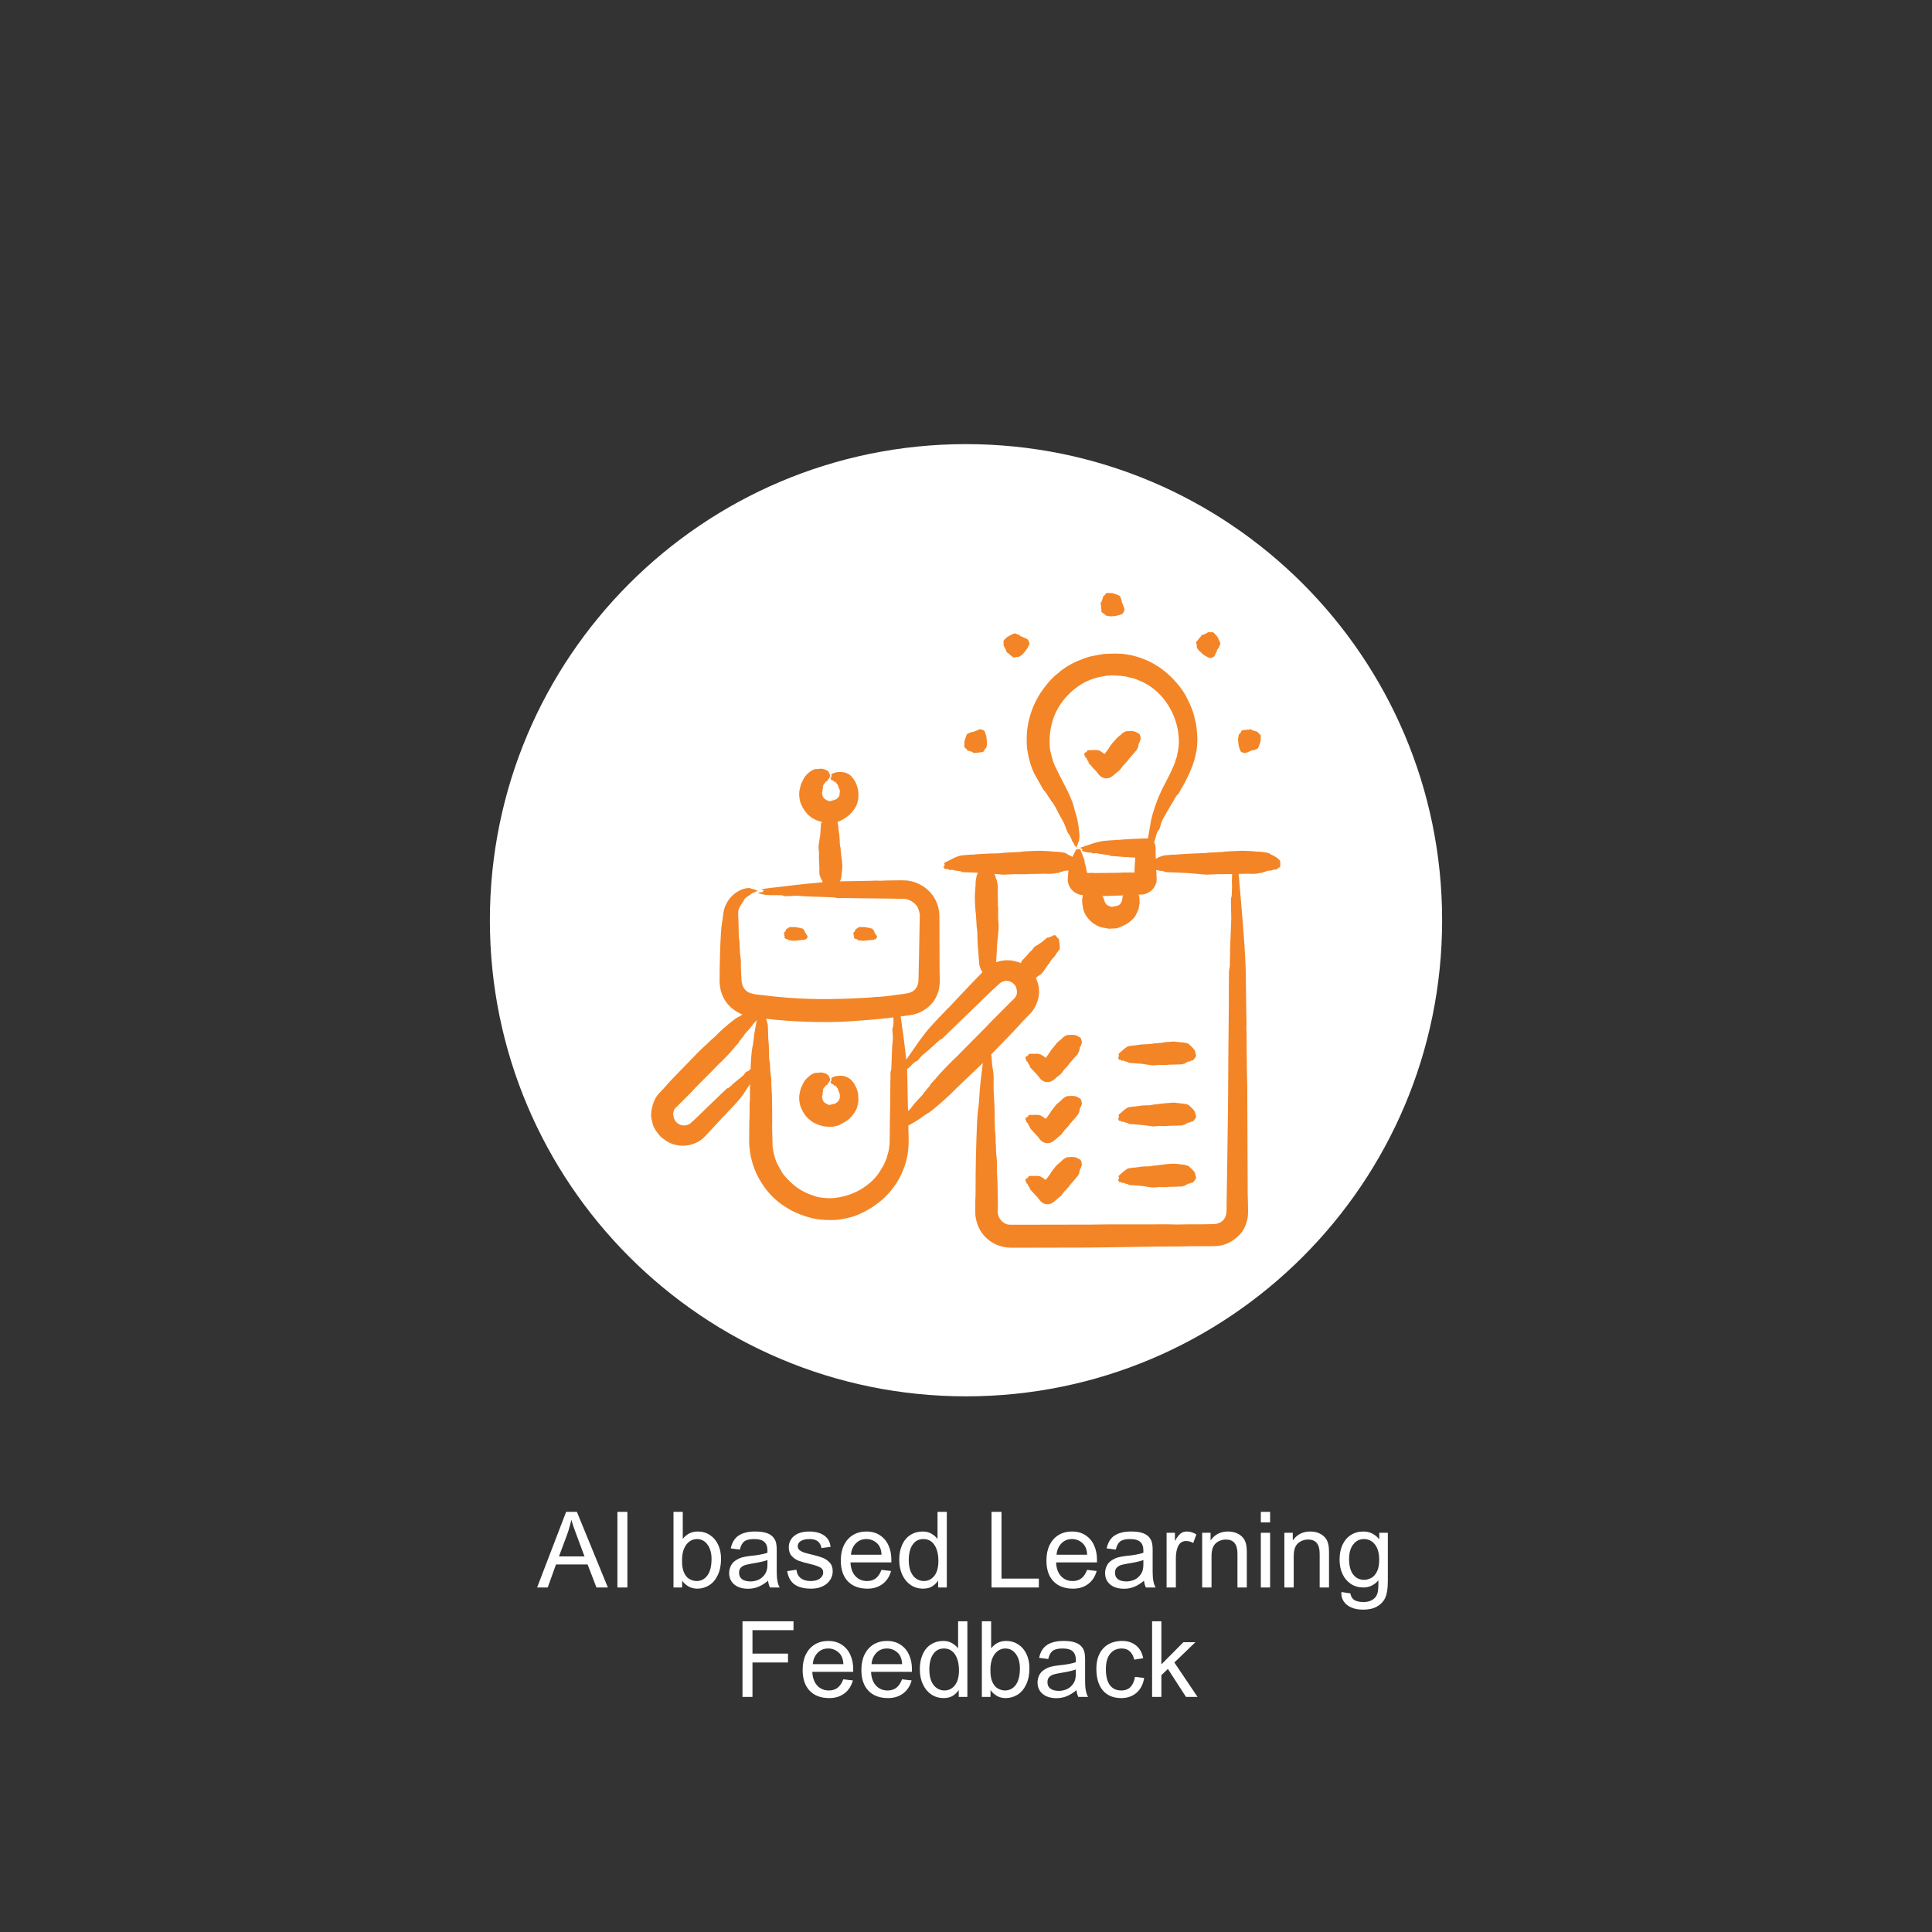 <svg xmlns="http://www.w3.org/2000/svg" xmlns:xlink="http://www.w3.org/1999/xlink" width="512" zoomAndPan="magnify" viewBox="0 0 384 384" height="512" preserveAspectRatio="xMidYMid meet" version="1.0"><rect x="0" y="0" width="384" height="384" fill="#333333" stroke="none"/><defs><g/><clipPath id="3e2ee110c4"><path d="M 97.367 88.273 L 286.633 88.273 L 286.633 277.535 L 97.367 277.535 Z M 97.367 88.273 " clip-rule="nonzero"/></clipPath><clipPath id="b89c262be9"><path d="M 192 88.273 C 139.738 88.273 97.367 130.641 97.367 182.906 C 97.367 235.168 139.738 277.535 192 277.535 C 244.262 277.535 286.633 235.168 286.633 182.906 C 286.633 130.641 244.262 88.273 192 88.273 Z M 192 88.273 " clip-rule="nonzero"/></clipPath><clipPath id="5ba2b51fa9"><path d="M 129.219 117.766 L 254.469 117.766 L 254.469 248 L 129.219 248 Z M 129.219 117.766 " clip-rule="nonzero"/></clipPath></defs><g clip-path="url(#3e2ee110c4)"><g clip-path="url(#b89c262be9)"><path fill="#ffffff" d="M 97.367 88.273 L 286.633 88.273 L 286.633 277.535 L 97.367 277.535 Z M 97.367 88.273 " fill-opacity="1" fill-rule="nonzero"/></g></g><g clip-path="url(#5ba2b51fa9)"><path fill="#f38526" d="M 215.961 149.414 L 215.859 149.543 C 215.598 149.57 215.633 149.523 215.523 149.879 C 215.418 150.238 215.68 150.113 215.727 150.34 C 215.742 150.414 215.609 150.512 215.676 150.539 C 216.234 150.777 215.695 150.457 216.23 151.25 C 216.27 151.309 216.422 151.465 216.383 151.551 C 216.293 151.746 216.445 151.715 216.484 151.766 L 216.82 152.137 C 217.109 152.445 217.527 153 217.863 153.273 L 218.453 154.027 C 219.109 154.824 220.305 154.93 221.094 154.27 L 222.609 153.004 L 222.996 152.488 C 223.047 152.426 223.082 152.352 223.148 152.309 C 223.25 152.23 223.25 152.055 223.398 152.008 L 224.156 151.176 C 224.227 151.094 224.277 150.996 224.324 150.914 L 225.387 149.695 L 226.008 148.953 C 226.027 148.859 226.078 148.785 226.094 148.684 L 226.227 148.508 C 226.227 148.395 226.176 148.242 226.262 148.207 C 226.277 148.203 226.277 148.199 226.262 148.191 C 226.191 148.117 226.359 148.07 226.312 147.922 C 226.258 147.75 226.523 147.676 226.562 147.277 C 226.59 147.023 226.832 147.016 226.75 146.836 C 226.543 146.379 226.793 146.539 226.633 146.301 C 226.582 146.219 226.582 146.184 226.582 146.164 L 226.465 145.875 L 225.758 145.488 C 225.578 145.332 224.699 145.262 224.461 145.312 C 223.996 145.406 223.914 145.094 222.945 145.848 L 222.66 146.141 C 222.52 146.168 222.371 146.387 222.289 146.449 C 222.238 146.477 222.188 146.492 222.156 146.523 L 221.012 147.801 L 220.59 148.375 C 220.246 149.051 219.777 149.488 219.598 149.805 C 219.578 149.828 219.562 149.848 219.562 149.871 L 219.43 149.812 C 219.441 149.703 219.383 149.762 219.277 149.688 C 218.543 149.148 218.457 149.066 217.512 149.066 L 216.215 149.117 C 216.074 149.152 216.141 149.258 216.078 149.324 C 216.047 149.355 215.996 149.383 215.961 149.414 Z M 199.469 127.668 C 199.543 127.684 199.469 127.703 199.469 127.992 L 199.469 128.145 L 199.453 128.262 L 199.637 128.598 L 199.875 129.043 L 200.094 129.621 C 200.125 129.652 200.145 129.688 200.176 129.711 L 200.328 129.773 C 200.344 129.824 200.465 129.766 200.43 129.852 L 200.699 130.113 L 200.918 130.266 L 201.188 130.484 C 201.195 130.535 201.34 130.734 201.59 130.664 C 201.59 130.66 201.59 130.676 201.59 130.676 C 201.625 130.68 201.605 130.715 201.656 130.691 L 201.992 130.57 L 202.078 130.555 C 202.434 130.645 202.246 130.449 202.465 130.578 L 202.918 130.297 C 202.988 130.23 203.02 130.219 203.02 130.223 C 203.168 130.25 204.191 128.969 204.367 128.52 C 204.477 128.234 204.648 128.137 204.602 127.828 L 204.5 127.57 L 204.469 127.453 C 204.395 127.211 204.258 127.07 204.031 126.945 C 203.793 126.816 203.543 126.797 203.34 126.641 C 203.23 126.559 203.191 126.641 203.203 126.562 L 202.938 126.508 C 202.848 126.457 202.613 126.191 202.449 126.145 L 202.078 126.031 L 202.043 125.992 C 201.902 126.035 202 125.605 200.781 126.273 L 200.16 126.629 L 199.871 126.934 L 199.688 127.062 C 199.672 127.078 199.297 127.551 199.484 127.461 L 199.434 127.605 C 199.312 127.734 199.414 127.656 199.469 127.668 Z M 191.68 148.43 C 191.73 148.695 191.77 148.578 191.797 148.582 C 191.797 148.598 191.812 148.613 191.828 148.629 C 191.828 148.992 191.922 148.625 191.965 148.734 L 192.148 148.961 L 192.234 149.023 C 192.234 149.281 192.293 149.164 192.316 149.168 L 192.957 149.344 L 193.664 149.688 L 193.898 149.625 L 194.102 149.598 C 194.137 149.668 194.598 149.551 194.723 149.543 C 194.824 149.539 194.91 149.535 195.012 149.527 C 195.027 149.527 195.043 149.496 195.059 149.508 L 195.363 149.469 L 195.465 149.355 C 195.48 149.344 195.496 149.379 195.516 149.336 L 195.648 149.09 L 195.699 148.945 C 195.699 148.934 195.715 148.934 195.715 148.934 C 195.969 148.816 195.801 148.703 196.004 148.676 L 196.105 148.297 L 196.152 148.027 L 196.152 147.344 C 196.113 146.855 196.078 146.348 195.887 145.879 C 195.844 145.777 195.75 145.277 195.598 145.234 C 195.582 145.23 195.582 145.223 195.582 145.223 C 195.453 145.133 195.508 145.109 195.328 145.113 L 195.23 145.043 C 194.863 144.934 194.953 144.871 194.352 145.078 C 194.352 145.078 194.352 145.082 194.352 145.082 C 194.215 145.164 194.207 145.219 194.035 145.219 C 194.016 145.219 194 145.254 193.984 145.262 L 193.797 145.301 C 193.719 145.383 193.715 145.242 193.715 145.324 C 193.68 145.348 193.664 145.387 193.629 145.402 L 193.512 145.465 C 193.184 145.465 193.02 145.508 192.738 145.641 L 192.586 145.727 L 192.52 145.746 C 192.133 145.84 192.105 146.098 191.98 146.477 C 191.902 146.715 191.676 147.273 191.676 147.508 L 191.695 147.926 L 191.66 148.223 C 191.66 148.297 191.68 148.359 191.68 148.43 Z M 246.086 147.281 C 246.18 147.867 246.062 147.668 246.289 148.496 C 246.336 148.676 246.492 149.324 246.66 149.398 C 246.66 149.398 246.676 149.402 246.676 149.406 C 246.852 149.523 246.711 149.5 246.926 149.516 C 246.926 149.59 247.078 149.59 247.098 149.594 L 247.367 149.688 L 247.887 149.555 C 247.887 149.551 247.902 149.547 247.902 149.543 L 248.223 149.406 C 248.238 149.406 248.238 149.371 248.258 149.367 L 248.461 149.328 C 248.531 149.246 248.527 149.355 248.543 149.305 L 248.746 149.168 L 249.332 149.07 C 249.531 148.941 249.641 148.973 249.652 148.898 L 249.703 148.902 L 249.957 148.785 L 250.09 148.613 C 250.195 148.359 250.602 147.328 250.578 147.121 C 250.543 146.793 250.641 146.164 250.527 146.047 C 250.512 146.023 250.496 145.992 250.477 146.047 C 250.461 146.055 250.461 146.051 250.461 146.047 C 250.445 146.031 250.426 146.016 250.426 146 L 250.395 145.824 L 250.293 145.891 C 250.266 145.742 250.012 145.648 250.008 145.555 L 249.941 145.457 C 249.922 145.453 249.922 145.43 249.906 145.43 L 249.098 145.203 L 248.559 144.945 C 248.508 144.949 248.477 144.941 248.426 144.953 L 248.273 145.016 C 248.238 144.988 248.191 145.105 248.156 145.027 L 247.801 145.027 L 247.531 145.082 L 247.195 145.121 C 247.086 145.055 246.836 145.117 246.793 145.27 L 246.727 145.293 L 246.641 145.477 C 246.641 145.551 246.559 145.555 246.559 145.684 L 246.371 145.863 L 246.238 145.953 L 246.07 146.887 Z M 237.805 128.012 L 237.84 128.098 C 237.805 128.117 237.953 128.25 237.855 128.352 L 237.891 128.598 C 237.762 128.617 238.234 129.203 238.211 129.215 L 239.254 130.164 C 239.434 130.293 240.387 130.855 240.582 130.793 C 240.75 130.738 240.676 130.855 240.871 130.684 C 240.871 130.633 240.871 130.73 240.988 130.664 C 241.004 130.652 241.02 130.633 241.055 130.621 C 241.055 130.617 241.09 130.625 241.105 130.617 C 241.535 130.453 241.605 129.77 241.727 129.676 C 241.746 129.668 241.727 129.625 241.727 129.609 L 241.848 129.449 L 241.895 129.363 C 241.895 129.105 241.957 129.258 241.93 129.141 C 241.914 129.129 241.93 129.129 241.93 129.129 L 242.301 128.629 L 242.352 128.445 C 242.383 128.336 242.43 128.371 242.402 128.273 C 242.383 128.211 242.453 128.352 242.453 128.238 C 242.418 128.207 242.621 128.008 242.52 127.754 C 242.391 127.438 242.023 126.566 241.812 126.352 L 241.508 126.066 L 241.324 125.828 C 241.297 125.812 240.914 125.504 240.973 125.668 L 240.836 125.621 C 240.77 125.559 240.754 125.559 240.77 125.574 C 240.77 125.848 240.77 125.605 240.449 125.66 L 240.297 125.656 C 240.195 125.574 240.18 125.582 240.18 125.609 C 240.195 125.625 240.18 125.637 240.18 125.641 L 239.742 125.875 L 239.574 125.996 L 238.832 126.242 C 238.832 126.312 238.789 126.199 238.715 126.461 L 238.582 126.621 L 238.328 126.875 L 238.176 127.109 C 238.109 127.184 238.043 127.254 237.977 127.328 C 237.957 127.344 237.977 127.379 237.957 127.383 C 237.828 127.406 237.699 127.645 237.773 127.77 C 237.789 127.785 237.773 127.777 237.758 127.789 C 237.758 127.805 237.723 127.793 237.738 127.836 C 237.789 127.91 237.855 128.023 237.805 128.012 Z M 218.773 120.078 L 218.84 120.355 L 218.84 120.723 L 218.891 121 L 218.926 121.348 C 218.844 121.461 218.961 121.723 219.094 121.773 C 219.094 121.793 219.059 121.809 219.109 121.824 C 219.176 121.852 219.312 121.879 219.277 121.906 L 219.512 122.027 C 219.605 122.113 219.461 122.109 219.684 122.195 C 219.832 122.254 219.664 122.316 219.832 122.344 L 220.289 122.445 C 220.387 122.453 220.406 122.461 220.406 122.473 C 221.027 122.535 220.859 122.477 221.48 122.453 C 221.773 122.441 223.141 122.117 223.199 121.902 L 223.332 121.613 L 223.402 121.453 C 223.617 121.281 223.383 120.625 223.352 120.621 L 223.215 120.297 L 223.133 119.98 L 223.031 119.879 L 222.945 119.461 C 222.93 119.281 222.98 119.336 222.828 119.059 L 222.711 118.809 L 222.711 118.754 L 222.594 118.469 C 222.34 118.273 221.137 117.852 220.926 117.863 L 220.523 117.879 C 220.398 117.902 220.523 117.793 220.02 117.871 C 219.906 117.891 219.742 117.934 219.867 117.973 C 219.867 117.977 219.867 117.98 219.852 117.984 C 219.852 118.062 219.633 118.02 219.633 118.059 C 219.812 118.16 219.727 118.086 219.48 118.348 C 219.477 118.348 219.453 118.441 219.363 118.449 L 219.277 118.52 L 219.059 119.289 C 219.008 119.484 218.68 119.828 218.773 120.078 Z M 169.883 185.098 L 169.582 185.461 L 169.598 185.559 L 169.684 185.727 L 169.664 185.941 C 169.676 185.969 169.734 185.957 169.734 186.105 L 169.766 186.309 C 169.754 186.32 169.68 186.473 169.918 186.543 C 169.934 186.551 169.918 186.555 169.918 186.559 C 169.934 186.566 169.902 186.578 169.934 186.586 L 170.34 186.691 C 170.34 186.695 170.34 186.703 170.34 186.707 C 170.496 186.848 170.629 186.812 170.59 186.844 C 170.574 186.855 170.59 186.867 170.609 186.879 L 171.535 186.992 L 173.402 186.812 C 173.469 186.793 174.059 186.711 174.059 186.621 C 174.207 186.504 174.16 186.574 174.16 186.469 L 174.227 186.41 C 174.242 186.398 174.227 186.383 174.242 186.371 C 174.242 186.363 174.414 186.27 174.277 186.012 C 174.133 185.746 174.059 185.844 174.059 185.688 C 174.059 185.68 174.023 185.668 174.008 185.656 L 173.957 185.492 C 173.75 185.391 173.824 185.305 173.773 185.109 L 173.652 184.965 C 173.652 184.945 173.637 184.926 173.637 184.906 C 173.566 184.852 173.629 184.82 173.555 184.816 L 173.555 184.785 C 173.535 184.781 173.535 184.773 173.535 184.77 C 173.332 184.605 173.68 184.633 172.797 184.441 C 172.219 184.316 171.945 184.238 171.348 184.27 C 171.348 184.27 171.332 184.27 171.332 184.27 C 170.934 184.211 170.551 184.301 170.691 184.324 C 170.711 184.328 170.691 184.328 170.691 184.332 C 170.676 184.336 170.66 184.344 170.641 184.355 C 170.641 184.418 170.328 184.27 170.539 184.406 L 170.305 184.543 C 170.305 184.629 170.07 184.594 170.07 184.664 C 170.07 184.824 170 184.793 170 184.863 L 169.934 185.051 C 169.918 185.066 169.902 185.082 169.883 185.098 Z M 156.086 185.098 L 155.781 185.461 L 155.883 185.727 L 155.867 185.941 C 155.875 185.969 155.934 185.957 155.934 186.105 L 155.969 186.309 C 155.961 186.312 155.863 186.477 156.117 186.543 C 156.137 186.551 156.117 186.555 156.117 186.559 C 156.137 186.566 156.102 186.578 156.137 186.586 L 156.473 186.68 C 156.523 186.684 156.523 186.691 156.523 186.691 C 156.539 186.695 156.539 186.703 156.539 186.707 L 156.707 186.805 C 156.758 186.816 156.793 186.828 156.793 186.844 C 156.758 186.855 156.793 186.867 156.793 186.879 L 157.734 186.992 L 159.602 186.812 C 159.66 186.797 160.258 186.707 160.258 186.621 C 160.406 186.504 160.359 186.574 160.359 186.461 C 160.426 186.445 160.426 186.43 160.426 186.41 C 160.441 186.398 160.426 186.383 160.441 186.371 C 160.441 186.367 160.605 186.25 160.477 186.012 C 160.336 185.746 160.258 185.844 160.258 185.688 C 160.258 185.68 160.223 185.668 160.207 185.656 L 160.156 185.492 C 159.953 185.391 160.023 185.305 159.973 185.109 L 159.836 184.906 C 159.766 184.852 159.828 184.82 159.754 184.816 L 159.754 184.785 C 159.738 184.781 159.738 184.773 159.738 184.77 C 159.531 184.605 159.879 184.633 158.996 184.441 C 158.422 184.316 158.145 184.238 157.547 184.27 C 157.547 184.27 157.531 184.27 157.531 184.27 C 157.18 184.219 156.75 184.285 156.891 184.324 C 156.891 184.328 156.891 184.328 156.891 184.332 C 156.875 184.336 156.859 184.344 156.84 184.355 C 156.84 184.418 156.527 184.27 156.742 184.406 L 156.504 184.543 C 156.504 184.629 156.27 184.594 156.27 184.664 C 156.27 184.824 156.203 184.793 156.203 184.863 L 156.133 185.051 C 156.117 185.066 156.102 185.082 156.086 185.098 Z M 170.559 217.484 C 170.516 217.254 170.445 216.789 170.32 216.629 C 170.254 216.543 170.402 216.559 170.223 216.258 C 169.922 215.762 170.004 215.555 169.262 214.742 C 167.773 213.105 165.125 214.047 165.188 214.375 C 165.191 214.395 165.359 214.484 165.258 214.652 L 165.238 214.793 C 165.258 214.801 165.258 214.812 165.258 214.824 C 165 214.988 165.012 214.957 165.188 215.297 C 165.359 215.621 165.445 215.387 165.695 215.574 C 165.77 215.629 165.684 215.781 165.762 215.77 C 166.121 215.715 166.066 215.816 166.469 216.324 C 166.805 216.746 166.426 216.703 166.621 216.785 C 166.668 216.805 166.922 217.367 166.922 217.566 C 166.922 218.004 166.977 218.273 166.719 218.719 C 166.52 219.066 166.02 219.406 165.578 219.441 L 164.938 219.605 C 164.852 219.582 164.727 219.668 164.668 219.574 L 164.129 219.305 C 163.906 219.121 163.777 219.148 163.59 218.766 C 163.156 217.867 163.613 217.68 163.508 217.09 C 163.508 217.066 163.523 217.059 163.539 217.043 C 163.539 217 163.609 216.996 163.59 216.934 C 163.559 216.832 163.508 216.688 163.59 216.66 C 163.59 216.594 163.539 216.582 163.625 216.52 C 163.727 216.445 163.547 216.473 163.707 216.25 C 163.926 215.953 163.863 216.203 164.062 215.84 C 164.195 215.594 164.426 215.746 164.484 215.523 C 164.598 215.062 164.738 215.293 164.805 215.027 C 164.855 214.816 164.914 214.941 164.938 214.852 C 164.953 214.703 165.004 214.668 165.055 214.602 L 164.684 213.777 C 164.23 213.352 164.219 213.406 163.574 213.219 C 163.094 213.078 162.746 213.254 162.246 213.227 C 161.773 213.199 161.039 213.68 160.715 213.996 C 160.164 214.527 159.992 214.625 159.637 215.34 C 159.32 215.969 159.094 216.398 158.98 217.121 C 158.938 217.402 158.844 217.625 158.844 218.078 C 158.844 219.461 159.156 220.293 159.906 221.477 C 160.273 222.059 161.059 222.754 161.621 223.078 C 162.82 223.77 164.309 224.09 165.68 223.918 L 166.738 223.656 L 167.984 222.957 C 168.129 222.816 168.805 222.594 169.699 221.328 C 170.227 220.586 170.316 220.281 170.508 219.453 C 170.613 218.996 170.629 219.004 170.609 218.449 Z M 244.875 176.109 C 244.797 175.035 244.891 174.578 244.891 173.719 L 242.367 173.75 C 242.113 173.672 241.879 173.793 241.645 173.766 L 239.793 173.844 L 236.242 173.539 L 233.516 173.41 L 231.68 173.332 C 231.445 173.406 231.418 173.188 231.328 173.172 C 231.227 173.16 231.109 173.164 231.008 173.117 L 230.285 173.027 C 230.117 172.984 229.965 172.969 229.797 172.902 L 229.863 173.598 C 229.789 173.957 230.027 174.703 229.797 175.508 C 229.414 176.844 228.137 177.789 226.816 177.812 C 226.648 177.812 226.48 177.812 226.312 177.812 C 226.582 178.426 226.469 179.395 226.496 179.5 C 226.516 179.578 226.531 179.66 226.445 179.727 C 226.445 180.238 226.391 180.012 226.379 180.234 C 226.352 180.723 225.762 181.98 225.438 182.363 C 225.008 182.867 224.25 183.516 223.668 183.785 L 222.793 184.207 L 222.238 184.434 C 222.105 184.422 221.969 184.469 221.836 184.512 L 220.406 184.594 C 220.18 184.559 218.453 184.258 218.453 184.152 C 216.977 183.562 215.707 182.242 215.289 180.691 C 215.273 180.605 215.273 180.512 215.254 180.422 C 215.062 179.484 215.145 179.895 215.086 179.016 C 215.051 178.484 215.223 178.152 215.223 177.918 C 215.137 177.906 215.035 177.895 214.953 177.883 C 213.84 177.727 212.867 176.969 212.445 175.938 C 212.344 175.656 212.258 175.355 212.227 175.055 L 212.227 174.645 L 212.359 172.988 C 212.078 173.078 211.453 173.039 211.352 173.152 C 211.203 173.312 211.059 173.168 210.914 173.305 C 210.914 173.312 210.895 173.316 210.895 173.312 C 210.727 173.273 210.578 173.406 210.426 173.484 L 210.02 173.512 C 209.523 173.691 208.234 173.723 207.699 173.656 L 205.695 173.695 C 205.359 173.699 205.023 173.695 204.688 173.703 C 204.5 173.711 204.301 173.746 204.113 173.754 L 201.977 173.746 C 201.742 173.672 201.504 173.793 201.254 173.766 L 199.418 173.844 L 197.703 173.688 C 197.762 173.918 197.695 174.039 197.805 174.117 C 197.965 174.234 197.809 174.383 197.953 174.492 C 197.953 174.504 197.973 174.508 197.953 174.516 C 197.922 174.656 198.055 174.789 198.121 174.926 L 198.156 175.273 C 198.371 175.793 198.289 176.387 198.324 176.754 C 198.34 176.934 198.324 177.117 198.309 177.297 L 198.344 179.059 C 198.344 179.348 198.344 179.641 198.344 179.934 C 198.359 180.105 198.395 180.273 198.395 180.445 L 198.395 182.297 C 198.324 182.512 198.441 182.719 198.41 182.934 L 198.477 183.699 C 198.555 184.906 198.266 186.398 198.191 187.641 L 198.141 188.184 C 198.164 189.043 198.004 190.293 198.004 191.25 C 199.582 190.66 201.359 190.746 202.887 191.418 L 202.969 191.312 C 202.969 191.043 203.305 190.695 203.492 190.582 C 203.523 190.559 203.543 190.508 203.559 190.48 L 204.281 189.727 C 204.402 189.594 204.379 189.504 204.855 189.074 C 204.906 189.031 204.906 188.965 204.988 188.961 C 205.105 188.945 205.09 188.797 205.176 188.75 C 205.273 188.691 205.266 188.59 205.375 188.465 C 205.773 188.02 205.652 188.176 206.184 187.844 L 206.992 187.305 L 208.188 186.344 C 208.188 186.227 208.387 186.391 208.387 186.363 C 208.562 186.293 208.824 186.105 209.027 186.137 C 209.199 186.164 209.035 185.812 209.23 185.957 C 209.297 186 209.312 185.996 209.312 185.992 C 209.59 185.91 209.305 185.922 209.531 185.848 C 209.531 185.848 210.02 185.918 210.02 186.25 C 210.039 186.254 210.039 186.262 210.055 186.266 L 210.238 186.469 C 210.305 186.535 210.465 186.469 210.508 186.93 C 210.543 187.293 210.742 188.348 210.594 188.652 L 210.223 189.191 C 210.223 189.328 210.133 189.215 210.137 189.273 L 209.668 190 L 208.844 190.945 C 208.844 191.027 208.676 191.156 208.625 191.359 L 208.504 191.523 L 208.219 191.852 C 208.203 191.879 208.203 191.934 208.168 191.961 C 207.906 192.211 207.586 193.016 206.84 193.664 L 206.484 193.906 C 206.422 193.953 206.305 194.105 206.199 194.105 C 206.141 194.102 206.074 194.266 205.879 194.352 C 206.352 195.473 206.605 196.27 206.504 197.535 C 206.387 198.977 205.73 200.523 204.684 201.547 L 203.492 202.77 L 201.473 204.961 L 197.801 208.773 L 197.012 209.574 C 197.062 209.793 197.078 210.047 197.098 210.305 C 197.25 213.328 197.566 212.152 197.484 215.695 C 197.449 217.156 197.684 219.102 197.684 220.84 C 197.684 221.23 197.711 224.609 197.801 225.062 C 197.871 225.453 197.887 225.852 197.887 226.262 C 197.887 226.711 197.871 227.172 197.953 227.605 C 197.953 227.648 197.969 227.699 197.953 227.746 C 197.922 228.699 198.055 229.598 198.121 230.512 C 198.188 231.312 198.113 232.207 198.156 232.871 C 198.277 234.836 198.363 238.246 198.324 240.215 C 198.312 240.805 198.258 241.305 198.543 241.902 C 198.926 242.699 199.734 243.402 200.648 243.422 L 200.914 243.43 L 216.82 243.402 C 217.98 243.387 219.125 243.371 220.27 243.355 L 230.199 243.348 C 231.059 243.348 231.934 243.312 232.789 243.355 C 234.219 243.434 235.652 243.316 237.082 243.344 C 237.832 243.359 241.379 243.344 241.809 243.238 C 242.848 242.98 243.504 242.355 243.711 241.34 C 243.82 240.805 243.789 239.902 243.797 239.355 L 243.914 231.879 L 244.066 220.883 L 244.098 217.215 L 244.148 209.23 L 244.234 200.168 L 244.25 195.852 L 244.266 193.918 C 244.207 192.672 244.391 192.633 244.438 191.91 C 244.438 191.266 244.438 190.621 244.484 189.973 C 244.504 189.578 244.484 189.164 244.484 188.762 L 244.723 182.594 L 244.656 179.016 C 244.613 178.18 244.809 178.59 244.824 177.828 Z M 196.086 204.02 L 190.871 209.277 C 190.668 209.48 190.484 209.711 190.266 209.906 C 189.215 210.848 186.719 213.418 185.871 214.504 L 185.113 215.297 C 184.879 215.652 184.676 216.043 184.324 216.328 C 184.309 216.34 184.309 216.363 184.289 216.383 C 184.207 216.582 184.039 216.719 183.902 216.871 C 183.449 217.328 183.723 217.203 183.363 217.598 C 182.73 218.297 181.852 219.164 181.344 219.871 C 180.961 220.406 180.895 220.418 180.488 220.836 L 180.453 219.895 L 180.336 213.895 L 180.285 212.48 C 180.613 212.316 181.07 211.863 181.277 211.582 C 181.277 211.578 181.945 210.93 182.117 210.938 C 182.438 210.953 182.973 209.957 183.531 209.555 C 183.918 209.277 184.273 208.949 184.645 208.641 L 186.125 207.289 C 186.359 207.109 186.578 206.895 186.797 206.691 C 187.023 206.488 187.082 206.707 187.57 206.141 L 188.227 205.52 L 192.016 201.832 C 192.25 201.617 192.484 201.414 192.703 201.191 C 193.508 200.34 194.625 199.391 195.363 198.59 L 197.566 196.492 L 198.527 195.617 C 199.121 195.012 199.93 194.773 200.75 195.082 C 201.352 195.309 201.453 195.578 201.676 195.762 C 201.906 195.953 202.031 196.449 202.094 196.723 C 202.285 197.531 201.934 198.234 201.305 198.734 L 197.199 202.848 C 196.812 203.23 196.457 203.637 196.086 204.02 Z M 177.594 202.812 C 177.598 202.828 177.594 204.023 177.457 204.18 C 177.227 204.445 177.559 205.961 177.441 206.77 C 177.309 207.672 177.27 209.543 177.223 210.523 C 177.203 210.77 177.238 211.027 177.203 211.266 C 177.172 211.66 177.172 212.055 177.156 212.449 C 177.148 212.785 176.922 212.852 176.984 213.672 C 177.031 214.242 176.969 214.379 176.969 214.848 L 176.918 220.289 L 176.867 223.008 L 176.836 226.457 C 176.836 227.414 176.762 227.926 176.598 228.852 L 176.195 230.266 C 175.625 231.684 175.586 231.699 174.797 232.953 C 173.805 234.543 172.195 235.801 170.574 236.684 C 168.844 237.629 166.109 238.34 164.094 238.117 C 162.984 237.996 162.727 238.023 161.656 237.641 C 160.457 237.215 159.746 236.93 158.641 236.191 C 157.566 235.469 156.184 234.121 155.477 233.105 L 154.383 231.117 C 153.984 230.195 153.68 228.922 153.559 227.93 L 153.461 223.984 C 153.477 223.242 153.492 222.496 153.477 221.75 C 153.434 219.887 153.496 217.559 153.309 215.664 C 153.277 215.348 153.34 214.699 153.273 214.223 C 153.207 213.668 153.07 213.117 153.105 212.539 L 153.039 211.633 C 153.039 210.965 152.914 210.977 152.887 210.477 C 152.805 209.074 152.891 207.965 152.703 206.5 L 152.617 203.832 C 152.617 203.539 152.387 203.086 152.297 202.484 C 157.047 203.078 163.445 203.293 168.184 203.039 C 169.93 202.941 175.648 202.523 177.559 202.207 C 177.559 202.41 177.574 202.609 177.594 202.812 Z M 149.082 212.57 C 149.117 212.543 149.152 212.512 149.168 212.48 C 149.184 212.477 149.184 212.473 149.184 212.465 C 149.195 211.672 149.359 208.855 149.555 208.109 C 149.789 207.223 149.828 205.703 150.078 204.594 L 150.43 202.746 C 150.047 203.199 149.914 203.215 149.555 203.746 C 149.168 204.316 148.688 204.797 148.227 205.312 C 147.676 205.922 147.926 205.832 147.637 206.129 C 147.52 206.246 147.383 206.352 147.332 206.516 C 147.332 206.531 147.316 206.551 147.301 206.559 C 147.031 206.777 146.895 207.102 146.711 207.391 L 146.121 208.012 C 145.48 208.906 143.594 210.855 142.738 211.609 C 142.57 211.758 142.438 211.941 142.285 212.098 L 138.23 216.188 C 137.941 216.488 137.676 216.809 137.387 217.105 L 134.258 220.227 C 134.055 220.328 133.754 221.055 133.805 221.484 C 133.883 222.148 134.039 222.723 134.594 223.203 C 135.379 223.875 136.602 223.816 137.238 223.262 L 138.129 222.453 L 141.359 219.328 L 143.684 217.09 L 144.203 216.609 C 144.574 216.152 144.613 216.379 144.828 216.207 C 144.996 216.055 145.164 215.887 145.367 215.754 C 145.484 215.668 145.566 215.543 145.668 215.445 L 147.402 214.027 C 147.941 213.691 148.211 212.902 148.512 212.957 C 148.641 212.98 148.918 212.707 149.082 212.57 Z M 216.215 173.957 L 216.418 174.535 C 216.418 174.461 216.195 174.168 216.215 173.957 Z M 219.262 178.09 L 223.266 177.98 C 223.266 178 223.266 178.023 223.266 178.039 C 223.164 178.133 223.051 178.152 223.098 178.27 C 223.148 178.387 223.082 178.414 223.082 178.488 C 223.082 178.906 222.973 179.215 222.727 179.547 C 222.559 179.773 222.512 179.867 222.137 180 C 221.52 180.219 221.723 180 221.164 180.227 L 220.844 180.23 L 220.152 179.969 C 219.945 179.863 219.598 179.316 219.598 179.316 L 219.445 178.82 C 219.211 178.535 219.395 178.504 219.293 178.371 C 219.227 178.277 219.109 178.188 219.125 178.09 C 219.176 178.09 219.227 178.094 219.262 178.09 Z M 226.816 173.445 C 226.832 173.445 226.801 173.445 226.801 173.445 L 226.531 173.457 C 226.633 173.441 226.715 173.438 226.816 173.445 Z M 254.77 171.891 C 254.48 172.168 254.648 172.168 254.516 172.18 C 254.367 172.188 254.414 172.406 254.23 172.449 C 253.754 172.555 253.941 172.922 253.324 172.844 C 253.031 172.805 252.801 173.051 252.449 173.043 C 251.742 173.023 251.68 173.234 251.523 173.238 C 251.242 173.25 251.332 173.328 251.27 173.312 C 251.117 173.273 250.965 173.41 250.797 173.484 L 250.395 173.512 C 249.645 173.742 249.277 173.633 248.711 173.684 C 248.512 173.699 248.289 173.684 248.09 173.656 L 246.188 173.695 C 246.254 174.191 246.289 174.691 246.32 175.195 L 246.977 182.898 C 247.25 186.297 247.492 189.516 247.602 192.934 C 247.617 193.383 247.602 193.84 247.617 194.293 L 247.684 199.32 L 247.734 202.699 C 247.754 203.176 247.785 203.652 247.719 204.125 C 247.719 204.238 247.719 204.367 247.719 204.484 C 247.805 205.41 247.754 206.352 247.77 207.285 L 247.836 212.965 L 247.902 215.91 L 247.988 236.637 C 247.988 236.828 247.988 237.023 247.988 237.215 C 248 237.598 248.113 240.977 248.023 241.699 C 247.859 242.965 247.387 244.309 246.523 245.254 C 245.266 246.637 243.605 247.586 241.727 247.664 C 240.16 247.73 238.152 247.684 236.578 247.695 C 236.004 247.703 235.434 247.738 234.859 247.738 C 228.613 247.738 222.352 247.918 216.082 247.965 L 201 247.996 C 197.457 247.961 194.598 245.625 193.969 242.203 C 193.844 241.523 193.832 241.203 193.848 240.559 C 193.848 239.578 193.832 238.594 193.898 237.613 L 193.918 233.082 C 193.945 230.566 194.125 222.203 194.406 220.484 C 194.664 218.895 194.68 216.535 194.926 214.715 L 195.348 211.289 L 190.449 215.949 L 188.953 217.434 C 188.094 218.258 185.23 220.832 184.457 221.238 C 183.629 221.676 183.09 222.25 182.188 222.762 L 180.539 223.723 L 180.605 226.629 C 180.625 227.676 180.473 229.262 180.234 230.27 C 179.898 231.695 179.438 232.902 178.738 234.207 C 177.793 235.918 176.531 237.457 175.035 238.711 C 173.312 240.074 172.184 240.75 170.086 241.621 C 169.445 241.887 167.367 242.352 166.672 242.422 C 165.203 242.574 162.809 242.496 161.352 242.109 C 159.719 241.676 158.422 241.227 156.961 240.398 C 154.621 239.074 152.953 237.559 151.422 235.207 C 149.785 232.691 148.898 229.668 148.898 226.66 L 148.934 222.758 C 148.949 222.453 148.965 222.145 148.984 221.84 C 149.004 221.098 148.949 219.137 149.051 218.555 L 149.066 215.473 L 147.637 217.645 C 147.066 218.465 145.297 220.375 144.605 221.062 C 144.406 221.266 144.219 221.578 144.035 221.664 C 143.984 221.684 143.949 221.715 143.934 221.754 L 141.848 224.004 C 141.379 224.508 140.121 225.945 139.559 226.391 C 137.457 228.051 134.438 228.172 132.289 226.664 C 131.516 226.121 131.344 226.031 130.707 225.195 C 129.852 224.074 129.781 223.672 129.496 222.383 C 129.219 221.137 129.699 219.305 130.336 218.18 C 130.668 217.594 131.316 216.965 131.785 216.469 L 133.332 214.75 L 138.785 209.125 L 140.062 207.898 C 140.199 207.773 140.348 207.664 140.484 207.539 C 140.91 207.133 141.453 206.547 141.914 206.215 L 143.074 205.066 C 143.789 204.402 145.965 202.477 146.645 202.188 C 146.98 202.051 147.266 201.848 147.551 201.645 C 144.66 200.406 143.074 198.094 143.023 194.98 C 142.992 192.785 143.172 185.012 143.512 183.375 C 143.668 182.637 143.727 181.562 143.883 180.91 C 144.426 178.637 146.523 176.59 148.898 176.492 C 148.949 176.492 149.016 176.492 149.051 176.512 C 149.371 176.715 149.648 176.645 149.941 176.793 L 150.648 177.07 C 149.609 177.379 150.301 177.328 149.738 177.441 C 149.328 177.527 149.395 177.699 148.812 178.031 C 147.711 178.66 147.918 179.023 147.57 179.414 C 147.316 179.734 147.113 180.09 146.93 180.457 C 146.551 181.277 146.793 182.598 146.793 183.641 C 146.793 183.902 146.828 186.449 146.914 186.754 C 146.98 187.039 146.996 187.332 146.996 187.637 C 146.996 187.969 146.98 188.305 147.062 188.629 C 147.062 188.66 147.062 188.699 147.062 188.73 C 147.031 189.434 147.164 190.094 147.25 190.77 L 147.266 192.508 C 147.316 193.094 147.32 194.887 147.484 195.512 C 148.039 197.656 149.914 197.594 151.707 197.812 C 158.152 198.598 163.09 198.715 169.465 198.453 C 170.59 198.406 171.719 198.344 172.828 198.27 C 173.453 198.219 174.074 198.133 174.695 198.129 C 175.434 198.117 178.656 197.695 179.629 197.543 C 180.68 197.379 181.617 197.238 182.219 196.164 C 182.441 195.766 182.551 195.23 182.555 194.777 L 182.676 189.266 L 182.809 182.078 C 182.887 181.684 182.586 180.691 182.371 180.301 C 181.906 179.453 180.734 178.695 179.695 178.652 L 177.004 178.605 L 167.781 178.496 C 167.164 178.48 166.586 178.609 166.012 178.398 C 165.789 178.316 161.594 178.23 161.117 178.203 C 160.359 178.156 159.602 178.148 158.844 178.062 C 157.887 177.953 156.043 178.27 155.715 178.043 C 155.316 177.766 152.836 178.094 151.559 177.754 C 151.262 177.676 150.93 177.633 150.648 177.477 C 150.848 177.363 151.52 177.309 151.793 177.277 C 151.418 177.184 151.629 177.168 151.707 177.109 C 151.758 177.062 151.793 177.02 151.844 176.973 C 151.746 176.883 150.992 176.844 151.488 176.73 C 152.535 176.492 154.867 176.316 156.102 176.145 C 158.332 175.836 161.211 175.566 163.488 175.363 C 163.488 174.922 163.285 174.918 163.285 174.82 C 163.285 174.781 163.305 174.734 163.219 174.695 C 163.219 174.578 163.133 174.539 163.035 174.418 L 163.016 174.191 C 162.801 173.844 162.875 173.43 162.848 173.238 C 162.832 173.121 162.832 173.008 162.867 172.891 L 162.816 171.199 C 162.816 171.086 162.781 170.977 162.766 170.867 L 162.781 169.676 C 162.848 169.539 162.73 169.402 162.766 169.266 C 162.801 169.109 162.699 168.895 162.699 168.773 C 162.699 168.34 162.656 168.188 162.746 167.77 L 163.035 165.891 L 163.184 163.672 C 163.109 163.516 163.371 163.602 163.371 163.387 C 161.668 162.922 160.59 162.238 159.652 160.691 C 158.945 159.531 158.746 158.418 158.895 157.105 L 159.215 155.816 L 159.871 154.527 C 160.262 153.902 161.504 152.801 162.242 152.848 C 163.035 152.895 162.867 152.613 163.977 152.953 C 164.727 153.184 164.691 153.477 164.918 153.898 C 164.984 154.121 164.984 154.121 165.055 154.223 C 164.867 154.469 164.977 154.504 164.883 154.52 C 164.777 154.539 164.824 154.738 164.699 154.805 C 164.348 154.984 164.672 155.242 164.227 155.316 C 164.055 155.344 164.047 155.602 163.875 155.699 L 163.641 156.012 C 163.699 156.203 163.551 156.078 163.59 156.266 C 163.59 156.277 163.59 156.281 163.59 156.281 C 163.504 156.312 163.555 156.453 163.59 156.555 C 163.617 156.648 163.504 156.562 163.504 156.828 C 163.504 157.5 163.211 157.609 163.59 158.387 C 163.852 158.93 164.637 159.156 164.664 159.195 C 164.715 159.27 165.102 159.215 165.102 159.215 C 165.598 159.012 166.102 159.043 166.484 158.613 C 166.609 158.473 166.812 158.309 166.836 158.105 L 166.938 157.277 C 166.863 157.004 166.934 156.949 166.684 156.539 C 166.652 156.484 166.695 156.438 166.617 156.406 C 166.488 156.355 166.637 156.289 166.617 156.176 C 166.598 156.043 166.164 155.621 166.098 155.453 C 166.023 155.27 165.703 155.531 165.727 155.293 C 165.738 155.172 165.551 155.105 165.539 155.109 C 165.277 155.242 165.113 154.758 165.051 154.633 L 165.254 154.445 C 165.254 154.434 165.254 154.418 165.238 154.414 L 165.289 154.137 C 165.301 154.023 164.723 153.867 166.316 153.488 C 167.043 153.316 168.121 153.496 168.754 153.906 C 169.273 154.246 169.945 155.16 170.137 155.711 C 170.211 155.926 170.332 155.957 170.305 156.176 L 170.438 156.535 C 170.719 157.637 170.688 158.879 170.27 159.941 C 169.941 160.785 169.105 161.801 168.387 162.316 L 167.98 162.582 C 167.805 162.758 166.691 163.324 166.566 163.332 C 166.516 163.336 166.465 163.344 166.434 163.352 C 166.605 163.742 166.594 164.395 166.652 164.508 C 166.727 164.664 166.602 164.637 166.652 164.68 L 166.754 165.484 L 166.82 165.918 L 166.887 166.789 L 166.922 167.797 C 166.988 167.906 166.953 168.023 166.973 168.137 L 167.055 168.465 L 167.105 168.973 C 167.105 169.086 167.105 169.199 167.105 169.316 C 167.125 169.367 167.156 169.426 167.156 169.477 C 167.156 170.129 167.352 170.641 167.395 171.637 C 167.418 172.273 167.461 171.934 167.41 172.617 L 167.273 173.742 C 167.254 173.758 167.277 174.379 167.156 174.605 C 167.109 174.699 167.18 174.77 166.938 175.172 L 173.031 175.066 C 173.586 175.059 174.273 174.984 174.73 175.055 C 174.812 175.066 174.898 175.066 174.98 175.055 C 175.348 175.012 179.625 174.922 180.266 175 C 183.965 175.453 186.711 178.426 186.711 182.098 L 186.746 192.77 C 186.746 194.242 186.898 194.75 186.695 196.188 C 186.547 197.246 185.992 198.562 185.266 199.391 C 184.098 200.719 182.582 201.551 180.855 201.773 L 179.02 202.02 L 179.359 204.492 C 179.492 205.305 179.594 206.133 179.695 206.949 L 180.133 210.605 L 182.809 206.766 C 184.566 204.379 184.941 204.055 186.93 201.949 L 188.023 200.809 C 188.402 200.324 188.512 200.371 188.613 200.223 L 192.77 195.816 L 195.262 193.238 C 194.352 191.844 194.656 190.66 194.52 190.336 C 194.43 190.117 194.574 190.141 194.52 190.07 L 194.352 188.141 L 194.285 186.789 L 194.25 185.223 C 194.184 185.047 194.219 184.867 194.199 184.688 L 194.117 184.184 L 194.047 182.859 C 194.047 182.773 194.016 182.688 194.016 182.602 C 194.016 181.652 193.906 181.535 193.879 180.93 L 193.777 179.246 L 193.762 177.723 L 193.898 175.977 L 193.914 175.305 C 193.953 174.793 194.098 174.031 194.301 173.574 C 194.316 173.535 194.352 173.504 194.367 173.469 L 191.289 173.332 C 191.055 173.395 191.051 173.195 190.953 173.172 C 190.664 173.102 189.742 173.078 189.371 172.887 C 189.125 172.758 188.719 173.109 188.645 172.867 C 188.586 172.668 188.172 172.777 187.922 172.734 C 187.77 172.703 187.488 172.363 187.484 172.301 L 187.754 172.102 C 187.738 172.09 187.738 172.082 187.738 172.074 C 187.633 172.012 187.766 171.957 187.754 171.793 C 187.746 171.688 187.348 171.633 188.109 171.281 C 189.156 170.797 190.18 170.09 191.355 169.992 L 192.785 169.875 C 193.055 169.789 193 169.934 193.09 169.879 L 194.52 169.762 L 196.844 169.641 C 197.879 169.625 198.68 169.648 199.688 169.473 C 199.934 169.434 199.836 169.527 200.242 169.449 L 202.465 169.348 L 203.539 169.227 L 205.477 169.129 C 207.164 169.07 207.203 169.121 208.723 169.195 L 209.277 169.262 C 209.898 169.266 211.676 169.355 212.125 169.754 C 212.414 170.012 212.617 169.949 213.098 170.285 C 213.117 170.293 213.133 170.301 213.148 170.312 L 213.84 168.941 C 213.906 168.859 213.992 168.812 214.074 168.754 C 214.074 168.691 214.137 168.844 214.41 168.766 C 214.41 168.742 214.559 168.859 214.68 168.762 L 214.898 169.305 C 214.926 169.52 215.062 169.535 215.137 169.887 C 215.297 170.66 215.523 170.426 215.574 171.32 C 215.594 171.66 215.824 172.066 215.859 172.484 L 216.027 173.371 C 216.078 173.422 216.094 173.465 216.113 173.512 C 216.727 173.52 216.957 173.465 217.645 173.523 L 222.188 173.477 C 222.488 173.473 222.777 173.438 223.078 173.43 L 225.504 173.422 L 225.484 172.973 L 225.637 170.461 L 223.449 170.328 L 220.941 170.137 C 220.656 170.184 220.566 169.988 220.402 169.969 C 220.25 169.949 220.102 169.941 219.934 169.895 C 219.93 169.895 218.605 169.762 218.062 169.609 C 217.656 169.492 217.309 169.73 217.039 169.539 C 216.68 169.285 216.125 169.633 214.969 169.051 L 215.219 168.918 C 215.219 168.918 215.016 168.852 215.086 168.797 C 215.051 168.766 215.035 168.73 215.02 168.699 C 214.941 168.605 214.277 168.59 215.219 168.32 L 217.441 167.566 C 219.219 167.051 219.773 167.102 221.648 166.973 C 221.938 166.953 222.082 166.871 222.289 166.941 C 222.32 166.949 222.355 166.945 222.391 166.938 C 222.625 166.855 227.676 166.586 228.16 166.656 L 228.801 162.945 C 229.43 160.344 230.414 157.816 231.695 155.469 C 232.129 154.68 233.465 151.996 233.629 151.219 C 233.781 150.523 233.93 150.539 233.934 150.328 C 233.949 149.84 234.168 149.391 234.188 148.906 C 234.219 148.695 234.238 148.48 234.27 148.27 C 234.566 144.473 233.012 140.5 230.316 137.832 C 229.328 136.852 228.184 136.035 226.914 135.473 C 226.102 135.109 225.82 134.969 224.945 134.75 L 224.391 134.629 C 223.555 134.34 222.605 134.328 221.734 134.266 C 221.125 134.207 220.52 134.277 219.914 134.309 L 218.449 134.57 C 216.777 134.992 215.496 135.523 214.043 136.594 C 212.461 137.762 211.191 139.172 210.223 140.879 C 209.141 142.781 208.574 145.273 208.605 147.473 C 208.629 149.238 208.898 149.824 209.328 151.371 C 209.617 152.406 211.867 156.418 212.543 157.973 C 213.656 160.52 213.238 159.996 213.941 162.156 C 214.262 163.141 214.512 165.16 214.562 166.23 L 214.445 167.207 C 214.273 167.348 214.223 167.809 214.16 167.93 C 213.992 168.234 213.992 168.234 213.957 168.547 C 213.84 168.344 213.773 168.133 213.586 168.027 C 213.488 167.969 213.539 167.625 213.266 167.402 C 212.977 167.164 213.023 166.516 212.309 165.625 C 212.141 165.418 211.777 164.406 211.703 164.156 C 211.512 163.523 210.719 162.293 210.371 161.578 C 210.242 161.309 209.449 159.762 209.195 159.5 C 208.742 159.039 208.582 158.465 208.352 158.297 C 208.32 158.277 208.305 158.254 208.305 158.23 C 208.066 157.73 207.68 157.332 207.344 156.895 L 205.727 154.051 C 204.918 152.562 204.449 150.73 204.164 148.977 C 204.039 148.211 204.055 146.598 204.094 145.848 C 204.246 143.609 204.852 141.398 205.863 139.387 L 206.332 138.512 C 206.852 137.641 206.801 137.68 207.426 136.855 C 208.109 135.957 208.746 135.129 209.613 134.363 L 210.977 133.234 C 212.324 132.215 213.734 131.496 215.32 130.926 C 216.371 130.543 216.594 130.484 217.711 130.277 C 218.324 130.164 219.293 129.957 219.848 129.953 L 221.598 129.902 C 222.969 129.934 222.754 129.895 224.105 130.098 C 226.391 130.445 228.879 131.496 230.754 132.859 C 232.438 134.082 234.094 135.785 235.23 137.523 C 235.934 138.602 237.098 141.082 237.352 142.348 C 237.383 142.535 237.434 142.723 237.484 142.906 C 237.871 144.234 237.938 145.617 237.988 146.977 C 237.988 147.379 237.938 147.781 237.922 148.188 C 237.902 149.098 237.477 150.91 237.133 151.852 C 236.625 153.234 236.363 153.805 235.699 155.133 C 235.5 155.527 235.281 155.91 235.078 156.297 C 234.859 156.695 234.73 156.762 234.508 157.293 C 234.238 157.922 233.961 157.977 233.781 158.238 L 231.98 161.316 C 231.059 162.938 230.949 162.961 230.469 164.719 C 230.324 165.242 230.23 164.621 229.812 166 L 229.391 167.449 C 229.75 167.996 229.688 168.48 229.691 169.094 L 229.711 170.672 C 231.215 169.996 230.949 170.043 232.586 169.914 L 233.16 169.875 C 233.43 169.789 233.375 169.934 233.461 169.879 L 234.91 169.766 L 237.215 169.641 L 239.621 169.551 L 240.211 169.465 L 241.102 169.426 C 241.305 169.418 241.523 169.422 241.727 169.41 C 241.809 169.406 241.91 169.367 242.012 169.367 C 243 169.375 243.375 169.246 243.93 169.227 L 245.848 169.133 C 247.512 169.07 247.586 169.117 249.098 169.195 L 249.652 169.262 C 250.277 169.266 252.043 169.352 252.496 169.754 C 252.73 169.961 253.336 170.062 254.145 170.77 C 254.543 171.113 254.512 171.621 254.77 171.891 Z M 237.637 233.691 L 237.758 234.09 L 237.621 234.375 C 237.527 234.391 237.555 234.613 237.453 234.645 C 237.25 234.707 237.215 235.02 237.133 235.023 C 236.523 235.047 236.695 235.246 236.426 235.238 C 235.992 235.227 235.992 235.434 235.887 235.438 C 235.742 235.441 235.738 235.547 235.738 235.512 C 235.652 235.469 235.57 235.605 235.469 235.684 C 235.418 235.73 235.367 235.695 235.316 235.707 L 234.945 235.816 L 233.902 235.855 C 233.852 235.844 233.785 235.875 233.719 235.875 L 232.168 235.902 C 232.051 235.906 231.934 235.941 231.832 235.953 L 230.605 235.949 C 230.453 235.867 230.316 235.988 230.184 235.961 C 230.098 235.941 230.016 235.965 229.93 235.977 L 229.223 236.031 C 228.797 236.035 226.883 235.672 226.715 235.695 L 224.613 235.547 C 224.578 235.547 224.547 235.523 224.512 235.52 C 224.391 235.504 224.375 235.637 224.277 235.422 C 224.219 235.297 223.602 235.32 223.316 235.082 C 223.176 234.965 222.941 235.305 222.914 235.066 C 222.898 234.938 222.695 234.934 222.695 234.934 C 222.59 234.996 222.438 234.961 222.359 234.777 C 222.27 234.578 222.129 234.484 222.391 234.301 C 222.375 234.289 222.375 234.277 222.375 234.273 L 222.391 233.996 C 222.383 233.887 222.156 233.828 222.594 233.48 C 223.234 232.965 223.188 232.902 223.973 232.363 C 224.363 232.098 225.215 232.129 225.285 232.074 C 225.414 231.98 225.422 232.117 225.473 232.078 L 226.297 231.965 C 227.414 231.797 227.445 231.852 228.617 231.809 L 229.359 231.66 C 229.473 231.707 229.57 231.637 229.879 231.625 L 231.496 231.426 C 232.852 231.281 233.172 231.246 234.492 231.391 L 234.812 231.461 C 235.16 231.496 235.023 231.398 235.668 231.566 C 236.633 231.82 236.273 231.922 236.746 232.227 L 237.199 232.691 C 237.613 233.176 237.512 233.312 237.637 233.691 Z M 214.984 231.117 C 214.953 231.195 214.969 231.309 215.055 231.488 C 215.137 231.68 214.906 231.645 214.887 231.934 C 214.863 232.254 214.566 232.41 214.617 232.574 C 214.672 232.75 214.566 232.625 214.566 232.863 C 214.48 232.898 214.531 233.051 214.531 233.164 C 214.531 233.23 214.465 233.246 214.449 233.289 L 214.297 233.605 L 213.691 234.352 L 212.629 235.57 C 212.578 235.648 212.527 235.75 212.461 235.832 L 211.703 236.668 C 211.555 236.707 211.555 236.887 211.453 236.961 C 211.383 237.008 211.352 237.078 211.301 237.145 L 210.914 237.656 L 209.398 238.926 C 208.59 239.586 207.43 239.477 206.758 238.684 L 206.168 237.93 L 205.109 236.789 L 204.789 236.422 C 204.746 236.367 204.598 236.398 204.688 236.207 C 204.727 236.117 204.566 235.953 204.535 235.906 C 204.012 235.137 204.523 235.422 203.98 235.191 C 203.914 235.164 204.047 235.07 204.031 234.996 C 203.984 234.77 203.719 234.895 203.828 234.535 C 203.938 234.172 203.898 234.227 204.164 234.199 L 204.234 234.102 C 204.234 234.086 204.25 234.082 204.266 234.07 C 204.566 233.879 204.246 233.707 204.871 233.73 C 206.301 233.777 206.477 233.477 207.582 234.34 C 207.688 234.422 207.746 234.355 207.734 234.465 L 207.867 234.523 C 207.883 234.504 207.883 234.484 207.902 234.461 C 208.043 234.215 208.797 233.359 208.91 233.008 L 209.922 231.699 L 210.965 230.793 L 211.25 230.5 C 211.5 230.305 212.066 229.918 212.379 229.984 C 212.633 230.035 212.742 229.902 213.387 229.973 C 214.117 230.055 213.914 230.117 214.414 230.34 L 214.766 230.531 C 214.828 230.785 214.957 230.781 214.887 230.816 C 214.887 230.953 215.035 231.023 214.984 231.117 Z M 237.637 221.555 L 237.758 221.949 L 237.621 222.234 C 237.531 222.242 237.551 222.477 237.453 222.508 C 237.25 222.574 237.219 222.879 237.133 222.883 C 236.531 222.906 236.699 223.105 236.426 223.098 C 236 223.086 235.988 223.293 235.887 223.297 C 235.742 223.305 235.738 223.406 235.738 223.371 C 235.652 223.328 235.57 223.469 235.469 223.547 C 235.418 223.59 235.367 223.559 235.316 223.566 L 234.945 223.68 L 233.902 223.719 L 232.168 223.766 C 232.051 223.77 231.934 223.805 231.832 223.812 L 230.605 223.809 C 230.453 223.73 230.316 223.852 230.184 223.824 C 230.098 223.805 230.016 223.824 229.93 223.836 L 229.223 223.891 L 227.355 223.633 L 225.723 223.488 L 224.613 223.41 C 224.578 223.406 224.547 223.383 224.512 223.379 C 224.387 223.363 224.379 223.5 224.277 223.281 C 224.219 223.16 223.59 223.176 223.316 222.945 C 223.176 222.824 222.938 223.164 222.914 222.926 C 222.898 222.801 222.695 222.793 222.695 222.793 C 222.59 222.855 222.438 222.824 222.359 222.641 C 222.262 222.422 222.133 222.355 222.391 222.16 C 222.375 222.148 222.375 222.141 222.375 222.137 L 222.391 221.855 C 222.383 221.75 222.156 221.695 222.594 221.34 C 223.242 220.82 223.195 220.758 223.973 220.227 C 224.363 219.957 225.215 219.988 225.285 219.938 C 225.414 219.84 225.422 219.977 225.473 219.938 L 226.297 219.824 C 227.395 219.66 227.473 219.711 228.617 219.672 L 229.359 219.523 L 229.879 219.484 L 231.496 219.285 L 233.281 219.145 L 234.777 219.316 C 234.797 219.324 234.797 219.324 234.812 219.324 L 235.672 219.43 C 236.641 219.684 236.273 219.785 236.746 220.086 L 237.203 220.555 C 237.613 221.043 237.512 221.172 237.637 221.555 Z M 214.984 218.977 C 214.953 219.055 214.969 219.168 215.055 219.352 C 215.137 219.539 214.906 219.508 214.887 219.793 C 214.863 220.117 214.562 220.273 214.617 220.434 C 214.672 220.605 214.566 220.488 214.566 220.727 C 214.48 220.762 214.531 220.91 214.531 221.023 L 214.398 221.199 C 214.379 221.301 214.328 221.379 214.297 221.469 L 213.691 222.211 L 212.629 223.43 C 212.578 223.512 212.527 223.613 212.461 223.695 L 211.703 224.527 C 211.555 224.574 211.555 224.75 211.453 224.824 C 211.383 224.871 211.352 224.941 211.301 225.008 L 210.914 225.52 L 209.398 226.789 C 208.59 227.445 207.43 227.34 206.758 226.547 L 206.168 225.793 L 205.109 224.652 L 204.789 224.285 C 204.746 224.23 204.594 224.258 204.688 224.066 C 204.73 223.98 204.566 223.812 204.535 223.77 C 204.012 222.992 204.527 223.285 203.98 223.055 C 203.914 223.027 204.047 222.93 204.031 222.855 C 203.988 222.633 203.719 222.754 203.828 222.395 C 203.926 222.082 203.887 222.078 204.164 222.062 L 204.234 221.965 C 204.234 221.949 204.25 221.941 204.266 221.93 C 204.566 221.742 204.246 221.57 204.871 221.59 C 205.629 221.617 205.637 221.535 206.555 221.629 C 206.859 221.656 207.363 222.02 207.582 222.199 C 207.684 222.285 207.746 222.215 207.734 222.328 L 207.867 222.383 C 207.883 222.363 207.883 222.344 207.902 222.324 L 208.609 221.379 C 208.727 221.227 208.809 221.055 208.895 220.891 L 209.922 219.562 L 210.965 218.652 L 211.25 218.359 C 211.496 218.168 212.07 217.777 212.379 217.844 C 212.613 217.895 212.75 217.766 213.387 217.836 C 214.117 217.914 213.918 217.977 214.414 218.203 L 214.766 218.395 C 214.828 218.645 214.957 218.637 214.887 218.68 C 214.887 218.812 215.035 218.891 214.984 218.977 Z M 237.637 209.418 C 237.656 209.434 237.656 209.461 237.656 209.484 C 237.707 209.707 237.707 209.707 237.754 209.812 L 237.621 210.098 C 237.531 210.102 237.551 210.336 237.453 210.367 C 237.246 210.434 237.219 210.738 237.133 210.742 C 236.531 210.766 236.699 210.965 236.426 210.957 C 236.008 210.945 235.98 211.156 235.887 211.16 C 235.742 211.16 235.738 211.266 235.738 211.234 C 235.652 211.191 235.566 211.328 235.469 211.406 C 235.418 211.453 235.367 211.414 235.316 211.426 L 234.945 211.539 L 233.902 211.578 L 232.168 211.625 C 232.051 211.629 231.934 211.664 231.832 211.672 L 230.605 211.672 C 230.453 211.59 230.316 211.711 230.184 211.684 C 230.098 211.664 230.016 211.684 229.93 211.695 L 229.223 211.754 C 228.805 211.758 226.906 211.398 226.715 211.418 L 224.613 211.27 C 224.578 211.27 224.547 211.242 224.512 211.238 C 224.395 211.227 224.371 211.355 224.277 211.145 C 224.219 211.016 223.594 211.043 223.316 210.805 C 223.18 210.688 222.941 211.027 222.914 210.785 C 222.898 210.664 222.695 210.652 222.695 210.652 C 222.59 210.719 222.438 210.684 222.359 210.5 C 222.262 210.281 222.133 210.215 222.391 210.02 C 222.375 210.012 222.375 210 222.375 209.996 L 222.391 209.715 C 222.383 209.613 222.156 209.551 222.594 209.203 C 223.234 208.688 223.176 208.637 223.973 208.086 C 224.363 207.816 225.211 207.852 225.285 207.793 C 225.41 207.699 225.422 207.836 225.473 207.797 L 225.977 207.715 C 226.742 207.637 226.723 207.582 227.625 207.559 L 229.023 207.473 C 229.105 207.461 229.191 207.418 229.273 207.395 C 229.438 207.348 229.316 207.453 229.594 207.367 L 230.234 207.332 C 230.285 207.328 230.336 207.289 230.402 207.289 C 230.945 207.289 230.969 207.246 231.48 207.152 C 231.48 207.152 231.496 207.148 231.496 207.148 L 233.281 207.012 L 234.777 207.176 C 234.793 207.188 234.793 207.184 234.812 207.184 C 235.52 207.184 235.176 207.211 235.668 207.293 C 236.449 207.422 236.41 207.734 236.746 207.949 L 237.199 208.414 C 237.609 208.895 237.512 209.023 237.637 209.418 Z M 215.055 207.211 C 215.133 207.414 214.906 207.363 214.887 207.656 C 214.863 207.98 214.562 208.133 214.617 208.297 C 214.672 208.469 214.566 208.348 214.566 208.586 C 214.48 208.621 214.531 208.773 214.531 208.887 L 214.398 209.059 C 214.082 209.824 214.273 209.332 213.926 209.844 C 213.859 209.938 213.773 210.008 213.691 210.07 L 212.629 211.293 L 212.16 211.914 L 211.703 212.391 C 211.555 212.434 211.555 212.609 211.453 212.684 C 211.242 212.836 211.344 213.148 210.141 214.023 L 209.398 214.648 C 208.59 215.309 207.43 215.199 206.758 214.406 L 206.168 213.652 L 204.719 212.105 C 204.594 212.074 204.715 211.902 204.703 211.867 C 204.68 211.789 204.285 211.344 204.266 211.086 C 204.254 210.902 203.859 211.008 203.996 210.812 C 204.078 210.703 203.949 210.574 203.945 210.574 C 203.695 210.574 203.812 209.941 204.062 209.93 C 204.098 209.93 204.133 209.926 204.164 209.926 L 204.234 209.828 L 204.383 209.703 C 204.449 209.621 204.316 209.434 204.871 209.453 C 206.281 209.5 206.473 209.195 207.582 210.062 C 207.691 210.148 207.746 210.078 207.734 210.191 L 207.867 210.246 L 208.34 209.582 L 208.91 208.73 L 210.141 207.203 L 210.965 206.516 L 211.25 206.223 C 212.164 205.504 212.324 205.773 212.766 205.688 C 213 205.641 213.863 205.711 214.059 205.863 C 214.211 205.973 214.312 206.02 214.414 206.062 L 214.766 206.254 C 214.832 206.512 214.953 206.496 214.887 206.543 C 214.887 206.676 215.031 206.746 214.984 206.836 C 214.953 206.918 214.969 207.031 215.055 207.211 Z M 215.055 207.211 " fill-opacity="1" fill-rule="evenodd"/></g><g fill="#ffffff" fill-opacity="1"><g transform="translate(106.771, 315.525)"><g><path d="M 14.047 0 L 11.781 0 L 10.016 -4.578 L 3.734 -4.578 L 2.094 0 L -0.016 0 L 5.75 -15.031 L 7.891 -15.031 Z M 5.969 -10.578 L 4.328 -6.172 L 9.406 -6.172 L 7.562 -11.125 C 7.332 -11.719 7.07 -12.5 6.781 -13.469 C 6.781 -13.395 6.695 -13.035 6.531 -12.391 C 6.363 -11.754 6.176 -11.148 5.969 -10.578 Z M 5.969 -10.578 "/></g></g></g><g fill="#ffffff" fill-opacity="1"><g transform="translate(120.778, 315.525)"><g><path d="M 3.922 0 L 1.938 0 L 1.938 -15.031 L 3.922 -15.031 Z M 3.922 0 "/></g></g></g><g fill="#ffffff" fill-opacity="1"><g transform="translate(126.616, 315.525)"><g/></g></g><g fill="#ffffff" fill-opacity="1"><g transform="translate(132.454, 315.525)"><g><path d="M 3.25 -9.656 C 4.02 -10.633 5.016 -11.125 6.234 -11.125 C 7.129 -11.125 7.926 -10.895 8.625 -10.438 C 9.332 -9.988 9.879 -9.352 10.266 -8.531 C 10.66 -7.719 10.859 -6.77 10.859 -5.688 C 10.859 -4.445 10.645 -3.379 10.219 -2.484 C 9.801 -1.586 9.234 -0.91 8.516 -0.453 C 7.797 0.004 7 0.234 6.125 0.234 C 5.426 0.234 4.82 0.07 4.312 -0.25 C 3.801 -0.57 3.406 -0.941 3.125 -1.359 L 3.125 0 L 1.406 0 L 1.406 -15.031 L 3.25 -15.031 Z M 3.109 -5.438 C 3.109 -4.863 3.129 -4.438 3.172 -4.156 C 3.211 -3.875 3.281 -3.582 3.375 -3.281 C 3.645 -2.531 4.023 -2.008 4.516 -1.719 C 5.016 -1.426 5.504 -1.281 5.984 -1.281 C 6.891 -1.281 7.613 -1.656 8.156 -2.406 C 8.695 -3.156 8.969 -4.242 8.969 -5.672 C 8.969 -6.828 8.703 -7.773 8.172 -8.516 C 7.648 -9.254 6.941 -9.625 6.047 -9.625 C 5.516 -9.625 5.023 -9.461 4.578 -9.141 C 4.129 -8.816 3.77 -8.336 3.5 -7.703 C 3.238 -7.078 3.109 -6.32 3.109 -5.438 Z M 3.109 -5.438 "/></g></g></g><g fill="#ffffff" fill-opacity="1"><g transform="translate(144.13, 315.525)"><g><path d="M 5.969 -11.125 C 6.863 -11.125 7.586 -11.035 8.141 -10.859 C 8.691 -10.691 9.129 -10.438 9.453 -10.094 C 9.754 -9.781 9.961 -9.426 10.078 -9.031 C 10.191 -8.633 10.25 -8.113 10.25 -7.469 L 10.25 -3.094 C 10.25 -1.676 10.445 -0.645 10.844 0 L 8.906 0 C 8.719 -0.375 8.594 -0.82 8.531 -1.344 C 7.852 -0.781 7.195 -0.375 6.562 -0.125 C 5.926 0.125 5.266 0.25 4.578 0.25 C 3.398 0.25 2.473 -0.035 1.797 -0.609 C 1.129 -1.18 0.797 -1.938 0.797 -2.875 C 0.797 -3.363 0.906 -3.836 1.125 -4.297 C 1.352 -4.754 1.664 -5.109 2.062 -5.359 C 2.477 -5.641 2.898 -5.844 3.328 -5.969 C 3.766 -6.094 4.301 -6.191 4.938 -6.266 C 5.602 -6.328 6.27 -6.414 6.938 -6.531 C 7.602 -6.656 8.094 -6.781 8.406 -6.906 L 8.406 -7.375 C 8.406 -8.113 8.203 -8.672 7.797 -9.047 C 7.398 -9.43 6.719 -9.625 5.75 -9.625 C 4.844 -9.625 4.188 -9.461 3.781 -9.141 C 3.383 -8.816 3.098 -8.281 2.922 -7.531 L 1.109 -7.766 C 1.359 -8.941 1.883 -9.797 2.688 -10.328 C 3.5 -10.859 4.594 -11.125 5.969 -11.125 Z M 5.75 -4.828 C 5.039 -4.711 4.492 -4.602 4.109 -4.5 C 3.723 -4.395 3.398 -4.219 3.141 -3.969 C 2.891 -3.727 2.766 -3.379 2.766 -2.922 C 2.766 -2.367 2.961 -1.941 3.359 -1.641 C 3.766 -1.348 4.332 -1.203 5.062 -1.203 C 5.477 -1.203 5.93 -1.285 6.422 -1.453 C 6.91 -1.629 7.336 -1.938 7.703 -2.375 C 7.941 -2.656 8.117 -2.969 8.234 -3.312 C 8.348 -3.664 8.406 -4.113 8.406 -4.656 L 8.406 -5.453 C 7.844 -5.234 6.957 -5.023 5.75 -4.828 Z M 5.75 -4.828 "/></g></g></g><g fill="#ffffff" fill-opacity="1"><g transform="translate(155.806, 315.525)"><g><path d="M 5 -11.125 C 6.227 -11.125 7.219 -10.867 7.969 -10.359 C 8.727 -9.848 9.164 -9.086 9.281 -8.078 L 7.469 -7.828 C 7.383 -8.379 7.156 -8.816 6.781 -9.141 C 6.406 -9.461 5.848 -9.625 5.109 -9.625 C 4.359 -9.625 3.773 -9.492 3.359 -9.234 C 2.953 -8.984 2.75 -8.633 2.75 -8.188 C 2.75 -7.883 2.867 -7.629 3.109 -7.422 C 3.359 -7.223 3.648 -7.066 3.984 -6.953 C 4.328 -6.848 4.836 -6.711 5.516 -6.547 C 6.398 -6.336 7.117 -6.129 7.672 -5.922 C 8.223 -5.711 8.695 -5.391 9.094 -4.953 C 9.5 -4.523 9.703 -3.945 9.703 -3.219 C 9.703 -2.582 9.523 -2 9.172 -1.469 C 8.828 -0.945 8.328 -0.531 7.672 -0.219 C 7.023 0.082 6.281 0.234 5.438 0.234 C 3.977 0.234 2.863 -0.051 2.094 -0.625 C 1.32 -1.195 0.844 -2.07 0.656 -3.25 L 2.484 -3.531 C 2.578 -2.789 2.867 -2.227 3.359 -1.844 C 3.859 -1.469 4.504 -1.281 5.297 -1.281 C 6.086 -1.281 6.703 -1.441 7.141 -1.766 C 7.586 -2.098 7.812 -2.508 7.812 -3 C 7.812 -3.469 7.586 -3.812 7.141 -4.031 C 6.703 -4.258 6.031 -4.477 5.125 -4.688 C 4.227 -4.895 3.508 -5.098 2.969 -5.297 C 2.426 -5.504 1.957 -5.82 1.562 -6.25 C 1.164 -6.688 0.969 -7.27 0.969 -8 C 0.969 -8.594 1.125 -9.125 1.438 -9.594 C 1.75 -10.07 2.207 -10.445 2.812 -10.719 C 3.426 -10.988 4.156 -11.125 5 -11.125 Z M 5 -11.125 "/></g></g></g><g fill="#ffffff" fill-opacity="1"><g transform="translate(166.306, 315.525)"><g><path d="M 5.906 -11.125 C 6.945 -11.125 7.844 -10.875 8.594 -10.375 C 9.344 -9.883 9.906 -9.219 10.281 -8.375 C 10.664 -7.539 10.859 -6.602 10.859 -5.562 L 10.859 -4.984 L 2.734 -4.984 C 2.785 -3.816 3.113 -2.906 3.719 -2.25 C 4.32 -1.602 5.094 -1.281 6.031 -1.281 C 6.738 -1.281 7.328 -1.469 7.797 -1.844 C 8.266 -2.227 8.629 -2.781 8.891 -3.5 L 10.797 -3.281 C 10.504 -2.188 9.945 -1.328 9.125 -0.703 C 8.301 -0.078 7.297 0.234 6.109 0.234 C 4.441 0.234 3.141 -0.254 2.203 -1.234 C 1.273 -2.211 0.812 -3.586 0.812 -5.359 C 0.812 -6.535 1.02 -7.555 1.438 -8.422 C 1.863 -9.285 2.457 -9.953 3.219 -10.422 C 3.988 -10.891 4.883 -11.125 5.906 -11.125 Z M 2.828 -6.516 L 8.906 -6.516 C 8.863 -7.547 8.547 -8.32 7.953 -8.844 C 7.359 -9.363 6.676 -9.625 5.906 -9.625 C 5.031 -9.625 4.316 -9.328 3.766 -8.734 C 3.211 -8.148 2.898 -7.41 2.828 -6.516 Z M 2.828 -6.516 "/></g></g></g><g fill="#ffffff" fill-opacity="1"><g transform="translate(177.982, 315.525)"><g><path d="M 10.203 -15.031 L 10.203 0 L 8.484 0 L 8.484 -1.391 C 8.273 -1.023 7.922 -0.66 7.422 -0.297 C 6.922 0.055 6.266 0.234 5.453 0.234 C 4.578 0.234 3.781 0 3.062 -0.469 C 2.352 -0.938 1.789 -1.602 1.375 -2.469 C 0.957 -3.344 0.75 -4.352 0.75 -5.5 C 0.75 -6.645 0.941 -7.641 1.328 -8.484 C 1.711 -9.336 2.258 -9.988 2.969 -10.438 C 3.676 -10.895 4.5 -11.125 5.438 -11.125 C 6.125 -11.125 6.723 -10.961 7.234 -10.641 C 7.742 -10.316 8.117 -9.984 8.359 -9.641 L 8.359 -15.031 Z M 2.641 -5.438 C 2.641 -4.539 2.77 -3.781 3.031 -3.156 C 3.301 -2.531 3.664 -2.062 4.125 -1.75 C 4.582 -1.438 5.082 -1.281 5.625 -1.281 C 6.477 -1.281 7.176 -1.625 7.719 -2.312 C 8.258 -3 8.531 -3.984 8.531 -5.266 C 8.531 -6.586 8.27 -7.645 7.75 -8.438 C 7.227 -9.227 6.492 -9.625 5.547 -9.625 C 4.629 -9.625 3.914 -9.25 3.406 -8.5 C 2.895 -7.758 2.641 -6.738 2.641 -5.438 Z M 2.641 -5.438 "/></g></g></g><g fill="#ffffff" fill-opacity="1"><g transform="translate(189.658, 315.525)"><g/></g></g><g fill="#ffffff" fill-opacity="1"><g transform="translate(195.496, 315.525)"><g><path d="M 3.562 -1.766 L 10.984 -1.766 L 10.984 0 L 1.578 0 L 1.578 -15.031 L 3.562 -15.031 Z M 3.562 -1.766 "/></g></g></g><g fill="#ffffff" fill-opacity="1"><g transform="translate(207.172, 315.525)"><g><path d="M 5.906 -11.125 C 6.945 -11.125 7.844 -10.875 8.594 -10.375 C 9.344 -9.883 9.906 -9.219 10.281 -8.375 C 10.664 -7.539 10.859 -6.602 10.859 -5.562 L 10.859 -4.984 L 2.734 -4.984 C 2.785 -3.816 3.113 -2.906 3.719 -2.25 C 4.32 -1.602 5.094 -1.281 6.031 -1.281 C 6.738 -1.281 7.328 -1.469 7.797 -1.844 C 8.266 -2.227 8.629 -2.781 8.891 -3.5 L 10.797 -3.281 C 10.504 -2.188 9.945 -1.328 9.125 -0.703 C 8.301 -0.078 7.297 0.234 6.109 0.234 C 4.441 0.234 3.141 -0.254 2.203 -1.234 C 1.273 -2.211 0.812 -3.586 0.812 -5.359 C 0.812 -6.535 1.02 -7.555 1.438 -8.422 C 1.863 -9.285 2.457 -9.953 3.219 -10.422 C 3.988 -10.891 4.883 -11.125 5.906 -11.125 Z M 2.828 -6.516 L 8.906 -6.516 C 8.863 -7.547 8.547 -8.32 7.953 -8.844 C 7.359 -9.363 6.676 -9.625 5.906 -9.625 C 5.031 -9.625 4.316 -9.328 3.766 -8.734 C 3.211 -8.148 2.898 -7.41 2.828 -6.516 Z M 2.828 -6.516 "/></g></g></g><g fill="#ffffff" fill-opacity="1"><g transform="translate(218.848, 315.525)"><g><path d="M 5.969 -11.125 C 6.863 -11.125 7.586 -11.035 8.141 -10.859 C 8.691 -10.691 9.129 -10.438 9.453 -10.094 C 9.754 -9.781 9.961 -9.426 10.078 -9.031 C 10.191 -8.633 10.25 -8.113 10.25 -7.469 L 10.25 -3.094 C 10.25 -1.676 10.445 -0.645 10.844 0 L 8.906 0 C 8.719 -0.375 8.594 -0.82 8.531 -1.344 C 7.852 -0.781 7.195 -0.375 6.562 -0.125 C 5.926 0.125 5.266 0.25 4.578 0.25 C 3.398 0.25 2.473 -0.035 1.797 -0.609 C 1.129 -1.18 0.797 -1.938 0.797 -2.875 C 0.797 -3.363 0.906 -3.836 1.125 -4.297 C 1.352 -4.754 1.664 -5.109 2.062 -5.359 C 2.477 -5.641 2.898 -5.844 3.328 -5.969 C 3.766 -6.094 4.301 -6.191 4.938 -6.266 C 5.602 -6.328 6.27 -6.414 6.938 -6.531 C 7.602 -6.656 8.094 -6.781 8.406 -6.906 L 8.406 -7.375 C 8.406 -8.113 8.203 -8.672 7.797 -9.047 C 7.398 -9.43 6.719 -9.625 5.75 -9.625 C 4.844 -9.625 4.188 -9.461 3.781 -9.141 C 3.383 -8.816 3.098 -8.281 2.922 -7.531 L 1.109 -7.766 C 1.359 -8.941 1.883 -9.797 2.688 -10.328 C 3.5 -10.859 4.594 -11.125 5.969 -11.125 Z M 5.75 -4.828 C 5.039 -4.711 4.492 -4.602 4.109 -4.5 C 3.723 -4.395 3.398 -4.219 3.141 -3.969 C 2.891 -3.727 2.766 -3.379 2.766 -2.922 C 2.766 -2.367 2.961 -1.941 3.359 -1.641 C 3.766 -1.348 4.332 -1.203 5.062 -1.203 C 5.477 -1.203 5.93 -1.285 6.422 -1.453 C 6.91 -1.629 7.336 -1.938 7.703 -2.375 C 7.941 -2.656 8.117 -2.969 8.234 -3.312 C 8.348 -3.664 8.406 -4.113 8.406 -4.656 L 8.406 -5.453 C 7.844 -5.234 6.957 -5.023 5.75 -4.828 Z M 5.75 -4.828 "/></g></g></g><g fill="#ffffff" fill-opacity="1"><g transform="translate(230.524, 315.525)"><g><path d="M 5.391 -11.125 C 6.023 -11.125 6.648 -10.93 7.266 -10.547 L 6.641 -8.844 C 6.191 -9.102 5.723 -9.234 5.234 -9.234 C 4.523 -9.234 4.004 -8.914 3.672 -8.281 C 3.348 -7.645 3.188 -6.82 3.188 -5.812 L 3.188 0 L 1.344 0 L 1.344 -10.875 L 3 -10.875 L 3 -9.234 C 3.352 -9.867 3.703 -10.344 4.047 -10.656 C 4.391 -10.969 4.836 -11.125 5.391 -11.125 Z M 5.391 -11.125 "/></g></g></g><g fill="#ffffff" fill-opacity="1"><g transform="translate(237.517, 315.525)"><g><path d="M 6.547 -11.125 C 7.336 -11.125 8.016 -10.969 8.578 -10.656 C 9.141 -10.352 9.555 -9.961 9.828 -9.484 C 9.992 -9.172 10.113 -8.828 10.188 -8.453 C 10.258 -8.078 10.297 -7.613 10.297 -7.062 L 10.297 0 L 8.438 0 L 8.438 -6.719 C 8.438 -8.594 7.676 -9.531 6.156 -9.531 C 5.582 -9.531 5.051 -9.391 4.562 -9.109 C 4.082 -8.828 3.738 -8.422 3.531 -7.891 C 3.363 -7.441 3.281 -6.844 3.281 -6.094 L 3.281 0 L 1.422 0 L 1.422 -10.875 L 3.094 -10.875 L 3.094 -9.344 C 3.914 -10.531 5.066 -11.125 6.547 -11.125 Z M 6.547 -11.125 "/></g></g></g><g fill="#ffffff" fill-opacity="1"><g transform="translate(249.193, 315.525)"><g><path d="M 3.25 -12.938 L 1.406 -12.938 L 1.406 -15.031 L 3.25 -15.031 Z M 3.25 0 L 1.406 0 L 1.406 -10.875 L 3.25 -10.875 Z M 3.25 0 "/></g></g></g><g fill="#ffffff" fill-opacity="1"><g transform="translate(253.855, 315.525)"><g><path d="M 6.547 -11.125 C 7.336 -11.125 8.016 -10.969 8.578 -10.656 C 9.141 -10.352 9.555 -9.961 9.828 -9.484 C 9.992 -9.172 10.113 -8.828 10.188 -8.453 C 10.258 -8.078 10.297 -7.613 10.297 -7.062 L 10.297 0 L 8.438 0 L 8.438 -6.719 C 8.438 -8.594 7.676 -9.531 6.156 -9.531 C 5.582 -9.531 5.051 -9.391 4.562 -9.109 C 4.082 -8.828 3.738 -8.422 3.531 -7.891 C 3.363 -7.441 3.281 -6.844 3.281 -6.094 L 3.281 0 L 1.422 0 L 1.422 -10.875 L 3.094 -10.875 L 3.094 -9.344 C 3.914 -10.531 5.066 -11.125 6.547 -11.125 Z M 6.547 -11.125 "/></g></g></g><g fill="#ffffff" fill-opacity="1"><g transform="translate(265.531, 315.525)"><g><path d="M 5.453 -11.125 C 6.711 -11.125 7.766 -10.609 8.609 -9.578 L 8.609 -10.875 L 10.312 -10.875 L 10.312 -1.297 C 10.312 0.297 10.109 1.477 9.703 2.25 C 9.348 2.906 8.816 3.426 8.109 3.812 C 7.41 4.207 6.504 4.406 5.391 4.406 C 4.473 4.406 3.688 4.258 3.031 3.969 C 2.383 3.676 1.895 3.285 1.562 2.797 C 1.238 2.316 1.078 1.789 1.078 1.219 L 1.094 0.906 L 2.875 1.172 L 2.875 1.219 C 2.977 1.789 3.234 2.211 3.641 2.484 C 4.055 2.754 4.672 2.891 5.484 2.891 C 6.023 2.891 6.5 2.801 6.906 2.625 C 7.32 2.445 7.648 2.195 7.891 1.875 C 8.109 1.57 8.254 1.223 8.328 0.828 C 8.398 0.43 8.438 -0.051 8.438 -0.625 L 8.438 -1.422 C 7.613 -0.473 6.617 0 5.453 0 C 4.516 0 3.688 -0.234 2.969 -0.703 C 2.258 -1.172 1.707 -1.82 1.312 -2.656 C 0.914 -3.5 0.719 -4.453 0.719 -5.516 C 0.719 -6.641 0.91 -7.625 1.297 -8.469 C 1.691 -9.32 2.25 -9.977 2.969 -10.438 C 3.688 -10.895 4.516 -11.125 5.453 -11.125 Z M 2.609 -5.656 C 2.609 -4.312 2.879 -3.285 3.422 -2.578 C 3.961 -1.867 4.707 -1.516 5.656 -1.516 C 6.039 -1.516 6.488 -1.641 7 -1.891 C 7.508 -2.148 7.922 -2.633 8.234 -3.344 C 8.473 -3.895 8.594 -4.617 8.594 -5.516 C 8.594 -6.816 8.312 -7.828 7.75 -8.547 C 7.188 -9.266 6.453 -9.625 5.547 -9.625 C 4.691 -9.625 3.988 -9.27 3.438 -8.562 C 2.883 -7.852 2.609 -6.883 2.609 -5.656 Z M 2.609 -5.656 "/></g></g></g><g fill="#ffffff" fill-opacity="1"><g transform="translate(145.888, 337.275)"><g><path d="M 11.828 -13.266 L 3.672 -13.266 L 3.672 -8.609 L 10.734 -8.609 L 10.734 -6.844 L 3.672 -6.844 L 3.672 0 L 1.688 0 L 1.688 -15.031 L 11.828 -15.031 Z M 11.828 -13.266 "/></g></g></g><g fill="#ffffff" fill-opacity="1"><g transform="translate(158.719, 337.275)"><g><path d="M 5.906 -11.125 C 6.945 -11.125 7.844 -10.875 8.594 -10.375 C 9.344 -9.883 9.906 -9.219 10.281 -8.375 C 10.664 -7.539 10.859 -6.602 10.859 -5.562 L 10.859 -4.984 L 2.734 -4.984 C 2.785 -3.816 3.113 -2.906 3.719 -2.25 C 4.32 -1.602 5.094 -1.281 6.031 -1.281 C 6.738 -1.281 7.328 -1.469 7.797 -1.844 C 8.266 -2.227 8.629 -2.781 8.891 -3.5 L 10.797 -3.281 C 10.504 -2.188 9.945 -1.328 9.125 -0.703 C 8.301 -0.078 7.297 0.234 6.109 0.234 C 4.441 0.234 3.141 -0.254 2.203 -1.234 C 1.273 -2.211 0.812 -3.586 0.812 -5.359 C 0.812 -6.535 1.02 -7.555 1.438 -8.422 C 1.863 -9.285 2.457 -9.953 3.219 -10.422 C 3.988 -10.891 4.883 -11.125 5.906 -11.125 Z M 2.828 -6.516 L 8.906 -6.516 C 8.863 -7.547 8.547 -8.32 7.953 -8.844 C 7.359 -9.363 6.676 -9.625 5.906 -9.625 C 5.031 -9.625 4.316 -9.328 3.766 -8.734 C 3.211 -8.148 2.898 -7.41 2.828 -6.516 Z M 2.828 -6.516 "/></g></g></g><g fill="#ffffff" fill-opacity="1"><g transform="translate(170.395, 337.275)"><g><path d="M 5.906 -11.125 C 6.945 -11.125 7.844 -10.875 8.594 -10.375 C 9.344 -9.883 9.906 -9.219 10.281 -8.375 C 10.664 -7.539 10.859 -6.602 10.859 -5.562 L 10.859 -4.984 L 2.734 -4.984 C 2.785 -3.816 3.113 -2.906 3.719 -2.25 C 4.32 -1.602 5.094 -1.281 6.031 -1.281 C 6.738 -1.281 7.328 -1.469 7.797 -1.844 C 8.266 -2.227 8.629 -2.781 8.891 -3.5 L 10.797 -3.281 C 10.504 -2.188 9.945 -1.328 9.125 -0.703 C 8.301 -0.078 7.297 0.234 6.109 0.234 C 4.441 0.234 3.141 -0.254 2.203 -1.234 C 1.273 -2.211 0.812 -3.586 0.812 -5.359 C 0.812 -6.535 1.02 -7.555 1.438 -8.422 C 1.863 -9.285 2.457 -9.953 3.219 -10.422 C 3.988 -10.891 4.883 -11.125 5.906 -11.125 Z M 2.828 -6.516 L 8.906 -6.516 C 8.863 -7.547 8.547 -8.32 7.953 -8.844 C 7.359 -9.363 6.676 -9.625 5.906 -9.625 C 5.031 -9.625 4.316 -9.328 3.766 -8.734 C 3.211 -8.148 2.898 -7.41 2.828 -6.516 Z M 2.828 -6.516 "/></g></g></g><g fill="#ffffff" fill-opacity="1"><g transform="translate(182.071, 337.275)"><g><path d="M 10.203 -15.031 L 10.203 0 L 8.484 0 L 8.484 -1.391 C 8.273 -1.023 7.922 -0.66 7.422 -0.297 C 6.922 0.055 6.266 0.234 5.453 0.234 C 4.578 0.234 3.781 0 3.062 -0.469 C 2.352 -0.938 1.789 -1.602 1.375 -2.469 C 0.957 -3.344 0.75 -4.352 0.75 -5.5 C 0.75 -6.645 0.941 -7.641 1.328 -8.484 C 1.711 -9.336 2.258 -9.988 2.969 -10.438 C 3.676 -10.895 4.5 -11.125 5.438 -11.125 C 6.125 -11.125 6.723 -10.961 7.234 -10.641 C 7.742 -10.316 8.117 -9.984 8.359 -9.641 L 8.359 -15.031 Z M 2.641 -5.438 C 2.641 -4.539 2.77 -3.781 3.031 -3.156 C 3.301 -2.531 3.664 -2.062 4.125 -1.75 C 4.582 -1.438 5.082 -1.281 5.625 -1.281 C 6.477 -1.281 7.176 -1.625 7.719 -2.312 C 8.258 -3 8.531 -3.984 8.531 -5.266 C 8.531 -6.586 8.27 -7.645 7.75 -8.438 C 7.227 -9.227 6.492 -9.625 5.547 -9.625 C 4.629 -9.625 3.914 -9.25 3.406 -8.5 C 2.895 -7.758 2.641 -6.738 2.641 -5.438 Z M 2.641 -5.438 "/></g></g></g><g fill="#ffffff" fill-opacity="1"><g transform="translate(193.747, 337.275)"><g><path d="M 3.25 -9.656 C 4.02 -10.633 5.016 -11.125 6.234 -11.125 C 7.129 -11.125 7.926 -10.895 8.625 -10.438 C 9.332 -9.988 9.879 -9.352 10.266 -8.531 C 10.66 -7.719 10.859 -6.77 10.859 -5.688 C 10.859 -4.445 10.645 -3.379 10.219 -2.484 C 9.801 -1.586 9.234 -0.91 8.516 -0.453 C 7.797 0.004 7 0.234 6.125 0.234 C 5.426 0.234 4.82 0.07 4.312 -0.25 C 3.801 -0.57 3.406 -0.941 3.125 -1.359 L 3.125 0 L 1.406 0 L 1.406 -15.031 L 3.25 -15.031 Z M 3.109 -5.438 C 3.109 -4.863 3.129 -4.438 3.172 -4.156 C 3.211 -3.875 3.281 -3.582 3.375 -3.281 C 3.645 -2.531 4.023 -2.008 4.516 -1.719 C 5.016 -1.426 5.504 -1.281 5.984 -1.281 C 6.891 -1.281 7.613 -1.656 8.156 -2.406 C 8.695 -3.156 8.969 -4.242 8.969 -5.672 C 8.969 -6.828 8.703 -7.773 8.172 -8.516 C 7.648 -9.254 6.941 -9.625 6.047 -9.625 C 5.516 -9.625 5.023 -9.461 4.578 -9.141 C 4.129 -8.816 3.77 -8.336 3.5 -7.703 C 3.238 -7.078 3.109 -6.32 3.109 -5.438 Z M 3.109 -5.438 "/></g></g></g><g fill="#ffffff" fill-opacity="1"><g transform="translate(205.423, 337.275)"><g><path d="M 5.969 -11.125 C 6.863 -11.125 7.586 -11.035 8.141 -10.859 C 8.691 -10.691 9.129 -10.438 9.453 -10.094 C 9.754 -9.781 9.961 -9.426 10.078 -9.031 C 10.191 -8.633 10.25 -8.113 10.25 -7.469 L 10.25 -3.094 C 10.25 -1.676 10.445 -0.645 10.844 0 L 8.906 0 C 8.719 -0.375 8.594 -0.82 8.531 -1.344 C 7.852 -0.781 7.195 -0.375 6.562 -0.125 C 5.926 0.125 5.266 0.25 4.578 0.25 C 3.398 0.25 2.473 -0.035 1.797 -0.609 C 1.129 -1.18 0.797 -1.938 0.797 -2.875 C 0.797 -3.363 0.906 -3.836 1.125 -4.297 C 1.352 -4.754 1.664 -5.109 2.062 -5.359 C 2.477 -5.641 2.898 -5.844 3.328 -5.969 C 3.766 -6.094 4.301 -6.191 4.938 -6.266 C 5.602 -6.328 6.27 -6.414 6.938 -6.531 C 7.602 -6.656 8.094 -6.781 8.406 -6.906 L 8.406 -7.375 C 8.406 -8.113 8.203 -8.672 7.797 -9.047 C 7.398 -9.43 6.719 -9.625 5.75 -9.625 C 4.844 -9.625 4.188 -9.461 3.781 -9.141 C 3.383 -8.816 3.098 -8.281 2.922 -7.531 L 1.109 -7.766 C 1.359 -8.941 1.883 -9.797 2.688 -10.328 C 3.5 -10.859 4.594 -11.125 5.969 -11.125 Z M 5.75 -4.828 C 5.039 -4.711 4.492 -4.602 4.109 -4.5 C 3.723 -4.395 3.398 -4.219 3.141 -3.969 C 2.891 -3.727 2.766 -3.379 2.766 -2.922 C 2.766 -2.367 2.961 -1.941 3.359 -1.641 C 3.766 -1.348 4.332 -1.203 5.062 -1.203 C 5.477 -1.203 5.93 -1.285 6.422 -1.453 C 6.91 -1.629 7.336 -1.938 7.703 -2.375 C 7.941 -2.656 8.117 -2.969 8.234 -3.312 C 8.348 -3.664 8.406 -4.113 8.406 -4.656 L 8.406 -5.453 C 7.844 -5.234 6.957 -5.023 5.75 -4.828 Z M 5.75 -4.828 "/></g></g></g><g fill="#ffffff" fill-opacity="1"><g transform="translate(217.099, 337.275)"><g><path d="M 5.969 -11.125 C 7.039 -11.125 7.945 -10.828 8.688 -10.234 C 9.438 -9.641 9.914 -8.789 10.125 -7.688 L 8.344 -7.406 C 8.188 -8.07 7.906 -8.609 7.5 -9.016 C 7.094 -9.422 6.547 -9.625 5.859 -9.625 C 4.879 -9.625 4.109 -9.27 3.547 -8.562 C 2.984 -7.863 2.703 -6.844 2.703 -5.5 C 2.703 -4.125 2.961 -3.078 3.484 -2.359 C 4.016 -1.641 4.77 -1.281 5.75 -1.281 C 6.551 -1.281 7.176 -1.52 7.625 -2 C 8.07 -2.488 8.359 -3.148 8.484 -3.984 L 10.312 -3.766 C 10.113 -2.504 9.602 -1.52 8.781 -0.812 C 7.969 -0.113 6.957 0.234 5.75 0.234 C 4.195 0.234 2.984 -0.27 2.109 -1.281 C 1.242 -2.301 0.812 -3.738 0.812 -5.594 C 0.812 -7.32 1.27 -8.676 2.188 -9.656 C 3.102 -10.633 4.363 -11.125 5.969 -11.125 Z M 5.969 -11.125 "/></g></g></g><g fill="#ffffff" fill-opacity="1"><g transform="translate(227.599, 337.275)"><g><path d="M 3.234 -6.469 L 7.609 -10.875 L 10 -10.875 L 5.812 -6.844 L 10.422 0 L 8.125 0 L 4.531 -5.562 L 3.234 -4.328 L 3.234 0 L 1.391 0 L 1.391 -15.031 L 3.234 -15.031 Z M 3.234 -6.469 "/></g></g></g></svg>